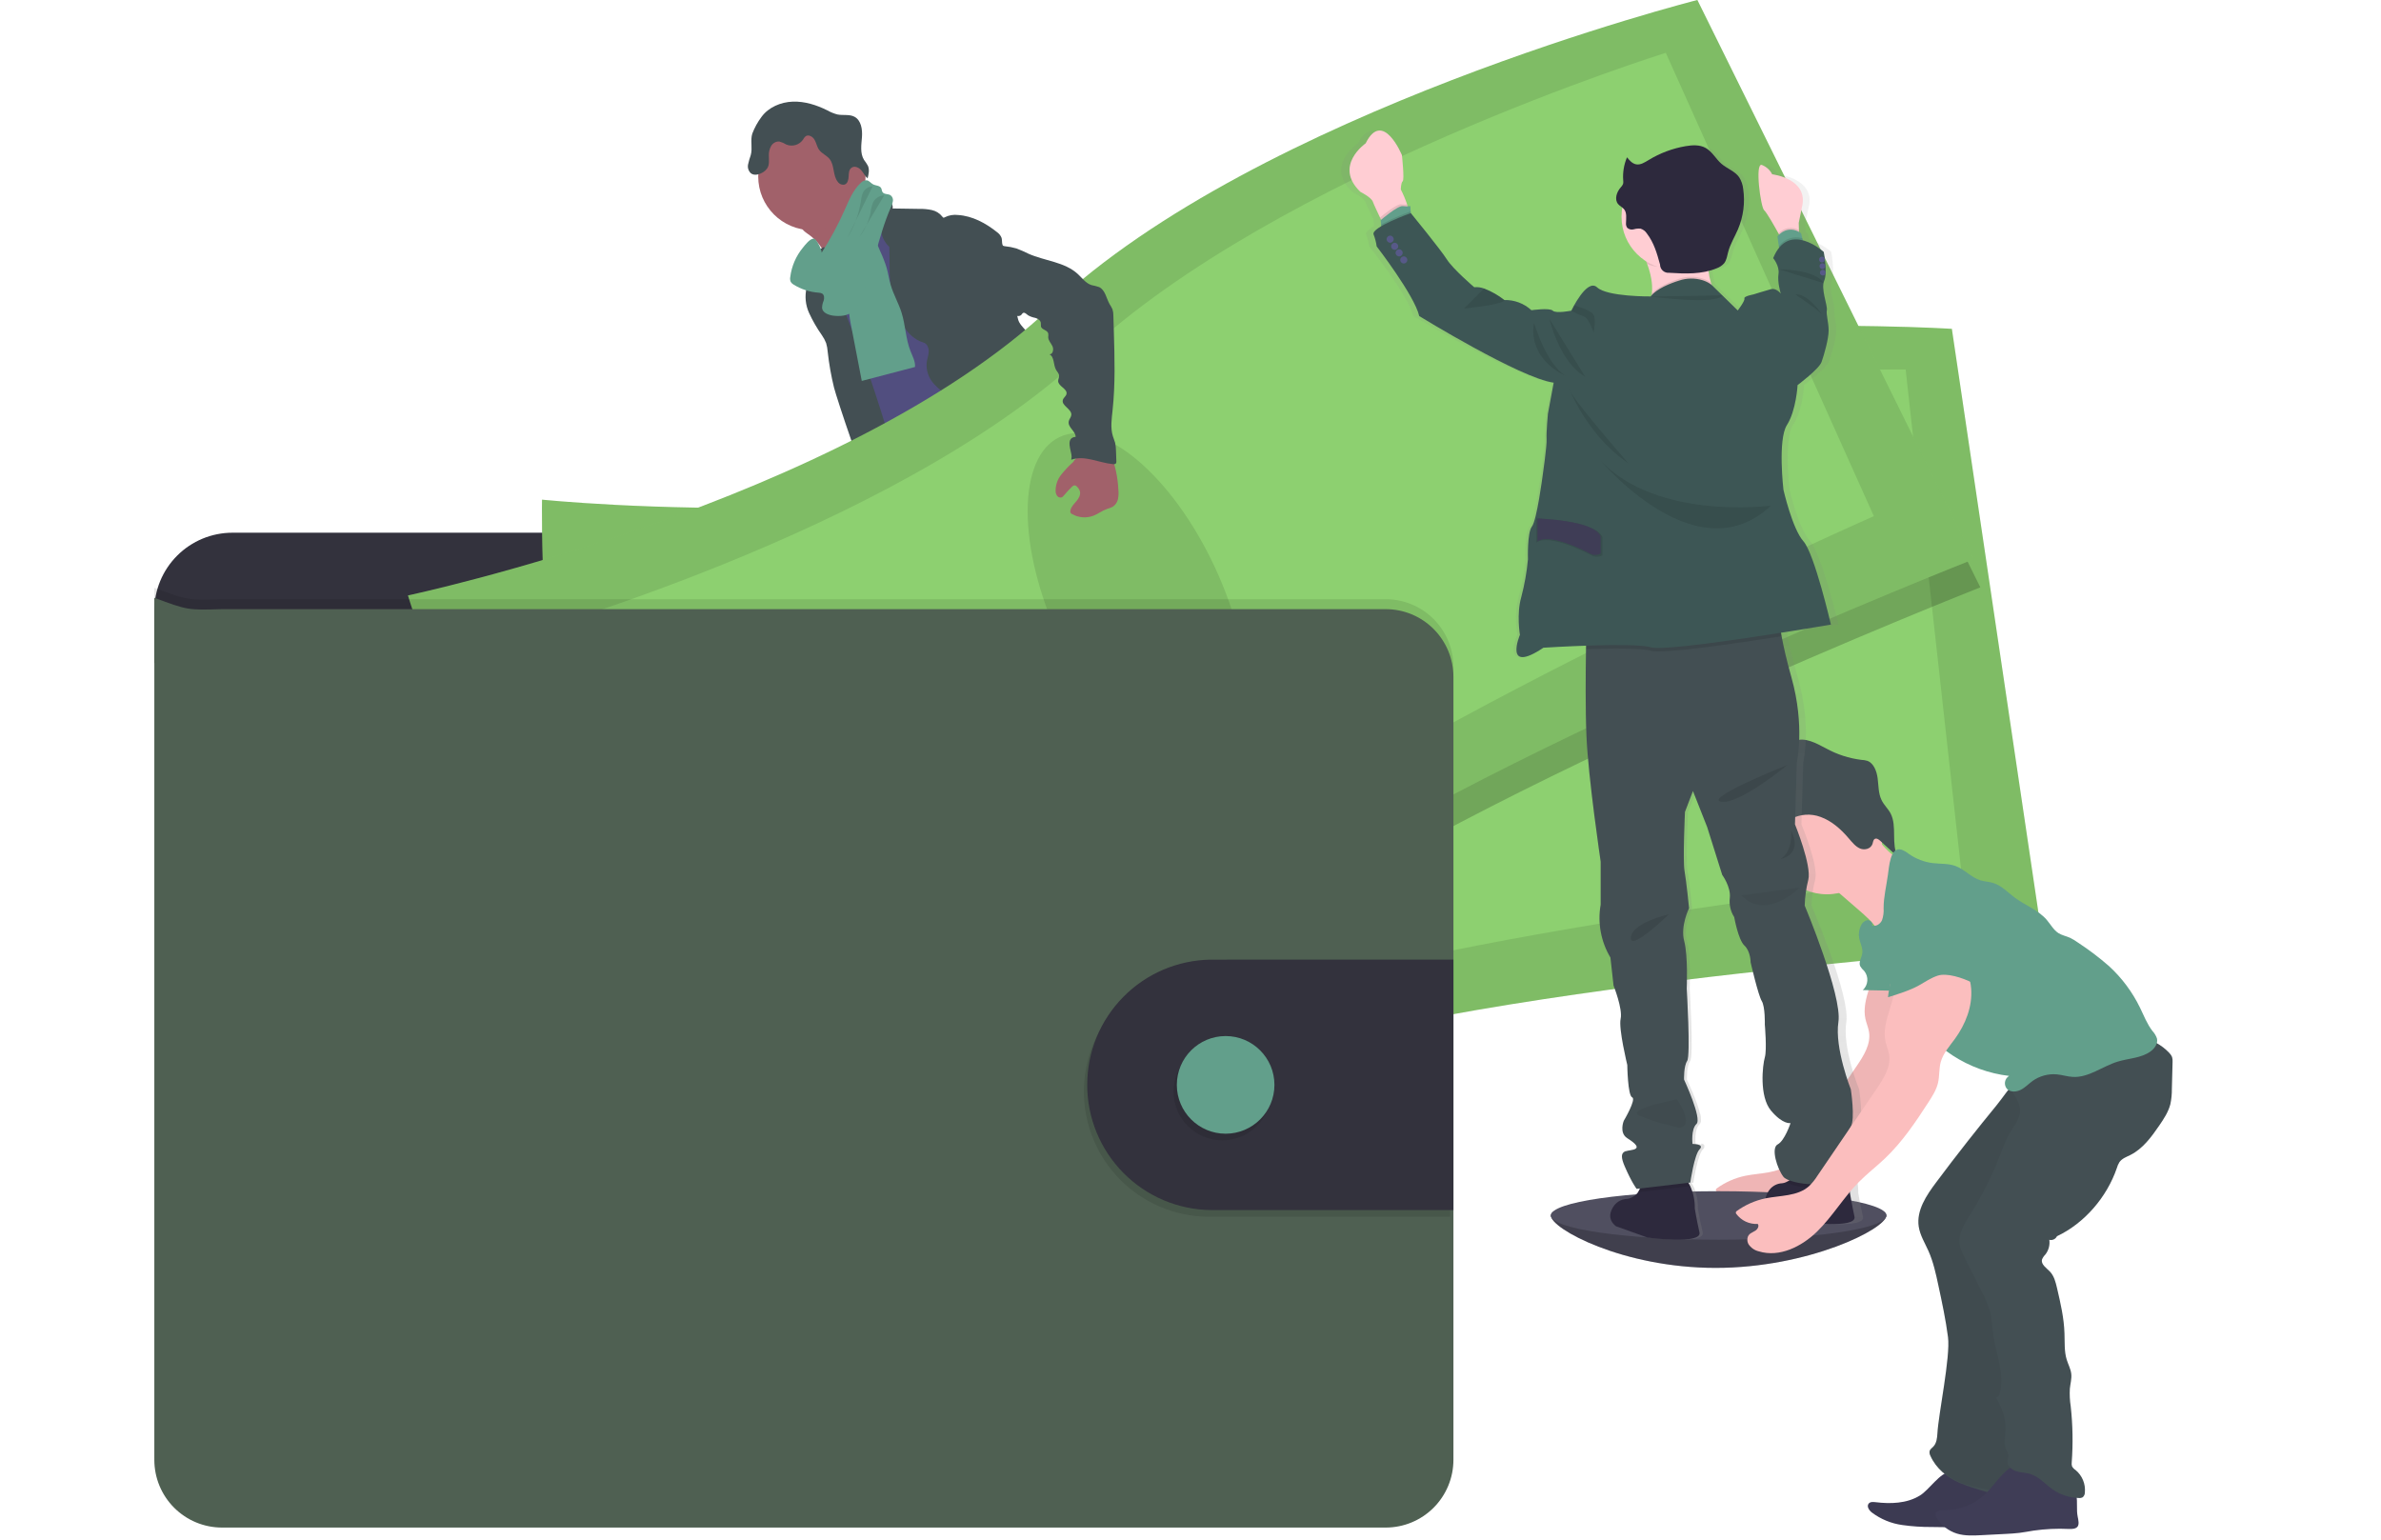 <svg width="405" height="262" viewBox="0 0 405 262" fill="none" xmlns="http://www.w3.org/2000/svg">
<path d="M320.865 206.75C320.865 209.028 307.595 215.669 291.832 215.669C276.07 215.669 263.787 209.028 263.787 206.75C263.787 204.472 276.564 205.205 292.342 205.205C308.12 205.205 320.865 204.468 320.865 206.75Z" fill="#504F60"/>
<path opacity="0.2" d="M320.865 206.75C320.865 209.028 307.595 215.669 291.832 215.669C276.07 215.669 263.787 209.028 263.787 206.75" fill="black"/>
<path d="M162.123 164.951C164.681 165.279 167.336 165.488 169.786 164.693C170.172 164.573 170.596 164.306 170.558 163.92C170.53 163.78 170.471 163.648 170.384 163.534C169.461 162.148 168.685 160.669 168.069 159.121C168.045 159.04 167.994 158.97 167.926 158.92C167.846 158.892 167.759 158.892 167.679 158.92C166.549 159.218 165.572 159.947 164.45 160.26C163.877 160.417 163.279 160.462 162.69 160.391C162.181 160.334 161.486 159.913 161.023 159.967C161.285 161.654 161.926 163.229 162.123 164.951Z" fill="#629F8B"/>
<path d="M210.507 160.677C212.193 159.519 213.941 158.303 214.937 156.515C215.008 156.408 215.049 156.284 215.056 156.156C215.039 156.03 214.99 155.91 214.913 155.809C213.965 154.3 212.744 152.982 211.313 151.921C210.567 152.448 209.892 153.071 209.307 153.774C208.882 154.222 207.709 154.932 207.698 155.615C207.698 156.002 208.145 156.449 208.354 156.774C208.635 157.191 208.902 157.615 209.156 158.048C209.303 158.26 210.642 160.592 210.507 160.677Z" fill="#629F8B"/>
<path d="M172.151 170.121C172.182 170.519 172.072 170.915 171.843 171.241C171.663 171.422 171.44 171.555 171.194 171.627C167.617 172.909 163.477 171.31 159.908 172.573C159.175 172.831 158.48 173.206 157.743 173.453C156.864 173.717 155.958 173.878 155.042 173.932C153.78 174.051 152.511 174.129 151.245 174.163C150.283 174.232 149.317 174.147 148.382 173.912C147.914 173.793 147.477 173.576 147.099 173.276C146.721 172.976 146.41 172.599 146.186 172.171C145.992 171.787 145.954 171.343 146.078 170.932C146.134 170.791 146.214 170.66 146.314 170.546C146.556 170.274 146.84 170.043 147.155 169.862L148.471 169.013C149.088 168.576 149.758 168.221 150.466 167.955C150.987 167.785 151.538 167.712 152.067 167.569C153.915 167.028 155.328 165.561 156.639 164.152L158.43 162.241C158.597 162.031 158.81 161.86 159.051 161.743C159.299 161.66 159.563 161.635 159.823 161.669C161.562 161.794 163.241 162.357 164.704 163.306C165.078 163.587 165.482 163.825 165.908 164.017C166.958 164.426 168.304 164.117 169.273 163.6C169.732 163.353 169.632 163.214 169.825 162.774C170.018 162.334 170.488 162.052 170.897 162.453C171.021 162.592 171.108 162.759 171.152 162.94C171.538 164.214 171.391 165.584 171.391 166.92C171.38 167.129 171.406 167.338 171.468 167.538C171.567 167.739 171.684 167.931 171.82 168.109C171.847 168.157 171.872 168.206 171.893 168.256C172.129 168.848 172.218 169.488 172.151 170.121Z" fill="#514E7F"/>
<path d="M172.151 170.121C172.182 170.519 172.072 170.915 171.843 171.241C171.663 171.422 171.44 171.555 171.194 171.627C167.617 172.909 163.477 171.31 159.908 172.573C159.175 172.831 158.48 173.206 157.743 173.453C156.864 173.717 155.958 173.878 155.042 173.932C153.78 174.051 152.511 174.129 151.245 174.163C150.283 174.232 149.317 174.147 148.382 173.912C147.914 173.793 147.477 173.576 147.099 173.276C146.721 172.976 146.41 172.599 146.186 172.171C145.992 171.787 145.954 171.343 146.078 170.932C146.134 170.791 146.214 170.66 146.314 170.546C146.522 170.982 146.673 171.561 146.804 171.77C146.981 172.079 147.222 172.346 147.511 172.555C147.8 172.763 148.129 172.907 148.478 172.978C149.001 173.01 149.524 172.943 150.022 172.781C153.263 171.978 156.709 171.967 159.823 170.75C160.892 170.33 161.91 169.77 163.033 169.515C164.156 169.26 165.349 169.33 166.506 169.233C168.335 169.086 170.106 168.534 171.908 168.245C172.141 168.841 172.224 169.485 172.151 170.121Z" fill="#434F53"/>
<path d="M218.699 160.442C218.529 161.801 217.668 162.971 216.723 163.963C215.778 164.955 214.709 165.847 213.956 166.99C213.03 168.407 212.614 170.163 211.41 171.36C210.948 171.796 210.428 172.166 209.866 172.461C209.237 172.832 208.571 173.139 207.879 173.376C206.081 173.951 204.144 173.82 202.265 173.681C201.655 173.675 201.051 173.559 200.482 173.337C200.223 173.206 199.975 173.053 199.741 172.882C199.27 172.591 198.873 172.195 198.583 171.723C198.441 171.467 198.401 171.166 198.472 170.882C198.579 170.568 198.763 170.287 199.008 170.063C199.431 169.623 199.885 169.214 200.366 168.839C201.027 168.413 201.622 167.892 202.133 167.295C202.447 166.823 202.678 166.3 202.816 165.75C203.09 164.787 203.257 163.797 203.314 162.797C203.312 162.132 203.381 161.47 203.519 160.82C203.804 159.801 204.561 158.89 204.476 157.835C204.441 157.685 204.455 157.527 204.514 157.384C204.604 157.272 204.729 157.194 204.869 157.164C205.459 156.928 206.081 156.784 206.714 156.735C207.031 156.713 207.35 156.762 207.646 156.878C207.942 156.994 208.209 157.175 208.427 157.407C208.689 157.724 208.863 158.179 209.249 158.303C209.44 158.355 209.641 158.363 209.835 158.326C210.785 158.229 211.788 158.11 212.536 157.496C212.882 157.185 213.16 156.806 213.353 156.383C213.546 155.96 213.649 155.501 213.655 155.036C213.655 154.685 213.497 154.318 214.041 154.264C214.45 154.21 214.774 154.65 214.983 154.92C215.735 155.928 216.507 156.982 216.789 158.21C216.898 158.167 217.015 158.145 217.132 158.144C217.373 158.142 217.61 158.198 217.825 158.308C218.039 158.418 218.224 158.577 218.363 158.774C218.67 159.272 218.789 159.863 218.699 160.442Z" fill="#514E7F"/>
<path d="M218.699 160.442C218.529 161.801 217.668 162.971 216.723 163.963C215.778 164.955 214.709 165.847 213.956 166.99C213.03 168.407 212.614 170.164 211.41 171.36C210.948 171.796 210.428 172.166 209.866 172.461C209.237 172.832 208.571 173.139 207.879 173.376C206.081 173.951 204.144 173.82 202.265 173.681C201.655 173.675 201.051 173.559 200.482 173.337C200.223 173.206 199.975 173.053 199.741 172.882C199.27 172.591 198.874 172.195 198.583 171.723C198.945 171.549 199.34 171.455 199.741 171.445C200.575 171.492 201.184 172.279 201.983 172.523C203.121 172.866 204.256 172.063 205.409 171.789C206.162 171.611 206.953 171.658 207.698 171.403C208.318 171.163 208.892 170.815 209.392 170.376C210.077 169.886 210.686 169.298 211.201 168.631C211.629 167.964 211.985 167.253 212.262 166.511C212.872 165.089 213.589 163.716 214.408 162.403C214.529 162.195 214.675 162.003 214.844 161.832C215.025 161.666 215.23 161.55 215.434 161.403C216.206 160.82 216.526 159.859 216.796 158.917C216.87 158.63 216.972 158.352 217.101 158.086C217.342 158.084 217.58 158.14 217.794 158.25C218.008 158.36 218.193 158.519 218.332 158.716C218.664 159.226 218.795 159.841 218.699 160.442Z" fill="#434F53"/>
<path d="M137.786 40.065C138.746 40.785 139.537 41.708 140.101 42.768C140.641 43.826 143.755 52.034 143.574 53.227C144.589 52.204 148.59 52.038 149.617 51.015C150.045 50.586 152.356 48.447 152.704 47.949C153.051 47.451 155.629 46.405 155.91 45.88C156.964 43.992 148.44 36.837 149.532 34.972C149.592 34.887 149.623 34.784 149.621 34.679C149.596 34.591 149.546 34.512 149.478 34.451C148.779 33.737 147.853 33.293 147.012 32.764C146.171 32.235 145.361 31.498 145.133 30.525C144.331 30.894 143.594 31.392 142.953 32C141.389 33.341 139.852 34.709 138.342 36.104C137.751 36.652 136.609 37.382 136.335 38.166C136.011 39.007 137.223 39.606 137.786 40.065Z" fill="#A1616A"/>
<path d="M151.585 37.026C150.277 37.906 149.055 38.906 147.934 40.015C146.877 41.061 145.874 42.273 145.619 43.737C145.511 44.312 145.526 44.895 145.438 45.478C145.052 48.007 142.868 49.86 141.903 52.227C141.624 52.958 141.418 53.714 141.29 54.486C141.019 55.948 140.87 57.431 140.846 58.918C140.823 60.358 142.235 61.35 142.752 62.694C143.269 64.038 143.408 65.42 143.67 66.798C144.164 69.4 145.071 71.91 145.986 74.404C147.888 79.663 154.054 94.199 155.957 99.462C161.787 97.999 177.307 94.636 182.47 91.551C184.191 90.524 170.527 78.937 172.368 78.138C172.473 78.121 172.573 78.081 172.66 78.019C172.746 77.957 172.818 77.876 172.868 77.782C172.918 77.688 172.946 77.584 172.948 77.478C172.951 77.371 172.93 77.265 172.885 77.169C171.044 69.115 165.287 62.497 162.674 54.656C161.768 51.934 160.139 49.609 158.905 47.023C157.786 44.679 157.187 42.088 155.848 39.86C155.596 39.401 155.266 38.99 154.872 38.644C154.538 38.388 154.177 38.169 153.796 37.992C153.032 37.621 152.322 37.401 151.585 37.026Z" fill="#514E7F"/>
<path d="M138.095 39.15C143.135 39.15 147.22 35.062 147.22 30.019C147.22 24.976 143.135 20.888 138.095 20.888C133.055 20.888 128.969 24.976 128.969 30.019C128.969 35.062 133.055 39.15 138.095 39.15Z" fill="#A1616A"/>
<path d="M147.379 34.308C147.833 33.889 148.405 33.617 149.017 33.529C149.63 33.44 150.254 33.54 150.809 33.814C151.426 34.135 151.967 34.783 151.828 35.463L156.354 35.532C157.074 35.513 157.795 35.579 158.499 35.729C159.209 35.884 159.842 36.281 160.29 36.853C160.344 36.926 160.406 37.015 160.498 37.026C160.574 37.028 160.647 37.003 160.707 36.957C161.403 36.608 162.187 36.473 162.96 36.571C165.406 36.729 167.668 37.953 169.585 39.482C169.931 39.72 170.2 40.054 170.357 40.443C170.515 40.957 170.326 41.602 170.743 41.968C170.743 46.215 172.202 50.185 173.174 54.324C173.348 55.061 174.054 55.714 174.544 56.293C175.149 56.935 175.644 57.673 176.006 58.478C176.832 60.625 175.694 63.15 176.496 65.304C176.836 66.215 177.492 66.964 178.04 67.756C178.762 68.67 179.219 69.765 179.359 70.922C179.394 71.439 179.329 71.96 179.359 72.466C179.411 73.162 179.541 73.849 179.745 74.516C180.075 75.762 180.419 77.007 180.779 78.25C181.366 80.257 182.13 82.424 183.928 83.493C179.587 84.23 175.011 84.952 170.874 83.443C170.297 83.246 169.749 82.972 169.246 82.628C167.753 81.562 167.031 79.74 166.387 78.018C165.669 76.088 164.94 74.123 164.793 72.068C164.794 71.415 164.702 70.765 164.519 70.138C164.098 69.018 162.975 68.343 161.957 67.721C160.806 67.09 159.764 66.28 158.87 65.32C158.426 64.836 158.086 64.266 157.871 63.646C157.656 63.026 157.57 62.368 157.62 61.713C157.697 61.076 157.948 60.462 157.971 59.822C157.994 59.181 157.708 58.447 157.095 58.277C153.935 57.32 152.426 53.575 151.724 50.347C151.421 48.678 151.285 46.984 151.318 45.289L151.276 41.995C150.84 41.599 150.489 41.117 150.245 40.58C150.001 40.043 149.868 39.462 149.856 38.872C149.898 38.528 149.891 38.18 149.837 37.837C149.684 37.419 149.436 37.042 149.111 36.737C148.413 36.02 147.829 35.201 147.379 34.308Z" fill="#434F53"/>
<path d="M137.659 44.748C137.554 45.768 137.786 46.814 137.558 47.814C137.47 48.2 137.315 48.586 137.203 48.945C136.861 50.385 137.009 51.897 137.624 53.242C138.238 54.575 138.973 55.848 139.819 57.045C140.106 57.454 140.342 57.896 140.522 58.362C140.668 58.851 140.758 59.355 140.792 59.864C141.015 61.909 141.374 63.936 141.865 65.933C142.297 67.663 147.205 82.451 148.347 83.821C148.554 84.125 148.869 84.338 149.227 84.42C149.485 84.429 149.742 84.376 149.976 84.265L152.291 83.377C152.488 83.317 152.67 83.217 152.827 83.084C153.044 82.83 153.162 82.506 153.159 82.172C153.325 80.288 148.405 65.397 147.78 63.617C145.889 58.242 143.373 53.061 142.142 47.497C141.799 45.953 141.618 43.575 140.487 42.343C140.02 41.833 140.178 42.05 139.619 42.316C139.336 42.439 139.063 42.582 138.801 42.745C138.473 42.972 138.201 43.27 138.003 43.617C137.806 43.964 137.688 44.35 137.659 44.748Z" fill="#434F53"/>
<path d="M144.685 54.945C145.307 58.231 145.947 61.509 146.584 64.794L155.644 62.42C155.717 61.47 155.212 60.59 154.872 59.717C154.047 57.644 154.027 55.335 153.36 53.204C152.854 51.582 151.974 50.092 151.5 48.459C151.226 47.509 151.087 46.528 150.817 45.567C150.527 44.623 150.171 43.7 149.752 42.806C149.243 41.51 148.58 40.279 147.776 39.142C146.619 39.575 145.384 40.077 144.724 41.123C144.385 41.712 144.192 42.374 144.161 43.053C144.002 45.088 144.739 47.134 144.496 49.158C144.246 51.084 144.31 53.039 144.685 54.945Z" fill="#629F8B"/>
<path d="M155.794 98.651C156.304 100.582 155.567 102.612 154.965 104.524C154.059 107.402 153.441 110.364 153.12 113.365C153.081 114.129 152.928 114.882 152.665 115.601C152.38 116.245 151.893 116.79 151.561 117.404C150.651 119.018 150.674 120.987 150.871 122.832C151.002 124.048 151.199 125.261 151.442 126.458C151.739 127.921 152.106 129.45 151.677 130.878C152.395 130.72 152.881 131.651 152.835 132.38C152.789 133.11 152.553 133.925 152.904 134.554C153.792 134.878 153.8 136.098 153.773 137.044C153.787 138.684 153.994 140.317 154.39 141.909C155.733 148.37 157.158 154.812 158.665 161.237C161.926 162.249 165.734 163.303 168.845 161.901C169.423 161.642 170.002 161.229 170.133 160.604C170.167 160.267 170.125 159.926 170.01 159.608L168.536 154.241C168.177 152.944 167.818 151.604 168.007 150.272C168.15 149.28 168.582 148.21 168.096 147.334C167.93 147.033 167.668 146.797 167.475 146.511C166.703 145.38 167.108 143.867 167.17 142.496C167.194 142.188 167.173 141.879 167.108 141.577C167.002 141.225 166.855 140.886 166.668 140.569C165.45 138.203 164.865 135.561 164.97 132.902C165.017 132.562 164.97 132.217 164.835 131.902C164.742 131.772 164.658 131.635 164.585 131.492C164.527 131.244 164.556 130.984 164.666 130.755C164.223 130.419 163.824 130.03 163.477 129.597C163.691 129.463 163.872 129.283 164.006 129.07C164.141 128.857 164.225 128.616 164.252 128.365C164.28 128.114 164.25 127.861 164.165 127.623C164.08 127.386 163.943 127.171 163.763 126.994C163.92 126.963 164.066 126.888 164.183 126.778C164.3 126.669 164.385 126.529 164.428 126.374C164.471 126.219 164.47 126.056 164.425 125.901C164.381 125.747 164.294 125.608 164.176 125.5C163.986 125.369 163.736 125.311 163.601 125.114C163.392 124.828 163.562 124.431 163.732 124.126L164.631 122.5C165.302 121.292 165.453 119.797 166.174 118.639C167.208 116.952 167.884 115.072 168.551 113.211L171.148 106.041L172.896 107.558C173.478 108.003 173.966 108.56 174.332 109.195C174.58 109.823 174.737 110.484 174.799 111.157C175.439 115.048 177.885 118.423 178.792 122.257C178.993 123.11 179.128 124.006 179.618 124.736C179.793 124.96 179.951 125.197 180.089 125.446C180.216 125.826 180.283 126.223 180.286 126.624C180.366 127.408 180.615 128.165 181.015 128.845C181.414 129.524 181.955 130.11 182.601 130.562C183.461 131.153 184.53 131.558 184.997 132.492C185.09 132.782 185.22 133.058 185.383 133.315C185.8 133.817 186.699 133.874 186.876 134.504C186.977 134.855 186.791 135.276 186.988 135.585C187.1 135.728 187.248 135.838 187.416 135.905L189.928 137.16C192.738 138.566 194.173 141.793 196.245 144.145C196.961 144.91 197.594 145.749 198.136 146.646C199.031 148.249 199.444 150.26 200.957 151.28C201.363 151.491 201.733 151.766 202.052 152.094C202.527 152.72 202.353 153.596 202.396 154.384C202.438 155.171 203.04 156.11 203.789 155.87C203.527 156.824 203.527 157.831 203.789 158.785C207.075 158.616 210.209 157.346 212.687 155.179C213.42 154.538 214.126 153.72 214.134 152.747C214.145 152.579 214.108 152.411 214.026 152.264C213.878 152.074 213.682 151.926 213.459 151.836C211.109 150.561 210.403 147.608 209.214 145.21C208.176 143.094 206.64 141.272 205.355 139.307C202.562 135.079 200.656 129.963 196.43 127.172C195.5 126.558 194.42 126.014 193.953 124.998C193.694 124.431 193.664 123.782 193.459 123.195C193.255 122.608 192.765 122.037 192.139 122.037C192.487 121.187 192.417 120.153 192.44 119.234C192.464 118.826 192.417 118.417 192.302 118.025C192.141 117.604 191.933 117.202 191.68 116.828C190.578 114.961 190.027 112.819 190.09 110.651C190.121 109.535 190.318 108.385 189.982 107.319C189.813 106.782 189.516 106.292 189.311 105.774C189.003 104.837 188.84 103.858 188.829 102.871L188.597 99.161C188.562 97.925 188.402 96.696 188.119 95.493C187.347 92.612 186.575 80.547 183.932 79.188C181.289 77.829 176.747 87.115 173.772 87.296C172.456 87.351 171.155 87.602 169.913 88.041C167.934 88.782 166.275 90.165 164.658 91.516L159.186 96.114C158.029 97.068 157.072 97.979 155.794 98.651Z" fill="#434F53"/>
<path d="M129.532 19.88C130.736 18.235 132.804 17.363 134.842 17.289C136.879 17.216 138.886 17.857 140.711 18.764C141.25 19.071 141.825 19.307 142.424 19.467C143.389 19.664 144.462 19.401 145.334 19.853C146.491 20.467 146.715 22.031 146.615 23.328C146.514 24.625 146.271 26.065 146.962 27.189C147.207 27.509 147.43 27.846 147.629 28.197C147.927 28.864 147.753 29.637 147.575 30.343C147.124 29.957 146.869 29.374 146.468 28.926C146.067 28.478 145.368 28.177 144.871 28.513C144.373 28.849 144.38 29.459 144.353 30.007C144.326 30.555 144.188 31.212 143.67 31.39C143.455 31.439 143.229 31.422 143.022 31.341C142.816 31.261 142.639 31.12 142.513 30.938C141.629 29.857 141.984 28.131 141.108 27.042C140.611 26.424 139.781 26.123 139.322 25.474C138.959 24.965 138.866 24.316 138.55 23.768C138.234 23.22 137.497 22.818 137.007 23.197C136.839 23.356 136.7 23.543 136.594 23.749C136.288 24.187 135.844 24.509 135.333 24.663C134.822 24.817 134.273 24.794 133.777 24.598C133.397 24.365 132.987 24.187 132.557 24.069C132.276 24.055 131.997 24.12 131.751 24.256C131.505 24.393 131.302 24.595 131.164 24.841C130.888 25.333 130.754 25.892 130.779 26.455C130.779 27.227 130.918 28.05 130.478 28.668C130.31 28.9 130.101 29.099 129.86 29.254C129.216 29.668 128.317 29.945 127.723 29.474C127.521 29.287 127.371 29.05 127.287 28.788C127.204 28.526 127.189 28.246 127.244 27.976C127.36 27.439 127.512 26.91 127.699 26.393C128.039 25.197 127.595 23.849 127.966 22.722C128.354 21.706 128.881 20.75 129.532 19.88Z" fill="#434F53"/>
<path d="M134.421 47.119C134.363 47.4 134.393 47.693 134.506 47.957C134.621 48.137 134.777 48.286 134.961 48.393C136.259 49.202 137.735 49.681 139.26 49.787C139.467 49.791 139.671 49.843 139.854 49.941C140.217 50.181 140.24 50.714 140.105 51.138C139.925 51.539 139.832 51.973 139.831 52.412C139.943 53.219 140.9 53.571 141.706 53.69C142.837 53.833 144.076 53.76 144.971 53.053C145.577 52.5 146.04 51.807 146.318 51.034C148.532 45.941 149.308 40.312 151.55 35.235C151.72 34.904 151.833 34.546 151.886 34.177C151.909 33.992 151.883 33.805 151.81 33.634C151.737 33.463 151.619 33.314 151.469 33.204C151.052 32.946 150.404 33.092 150.122 32.687C149.983 32.482 149.999 32.204 149.875 31.988C149.617 31.529 148.938 31.602 148.475 31.335C148.112 31.142 147.861 30.745 147.456 30.668C147.257 30.656 147.058 30.692 146.875 30.771C146.692 30.85 146.531 30.97 146.402 31.123C145.087 32.351 144.396 34.092 143.663 35.737C142.543 38.258 141.233 40.69 139.742 43.011C139.916 42.741 138.909 40.694 138.515 40.606C137.825 40.467 136.941 41.679 136.567 42.131C135.392 43.556 134.648 45.286 134.421 47.119Z" fill="#629F8B"/>
<path opacity="0.1" d="M148.44 31.695C148.163 31.699 147.89 31.766 147.642 31.89C147.394 32.015 147.178 32.193 147.008 32.413C146.595 32.949 146.514 33.66 146.41 34.343C146.059 36.508 145.287 38.583 144.137 40.451" fill="black"/>
<path opacity="0.1" d="M150.408 33.235C150.025 33.244 149.651 33.352 149.323 33.549C148.995 33.746 148.724 34.025 148.536 34.359C148.281 34.966 148.122 35.609 148.065 36.266C147.735 37.721 147.097 39.089 146.194 40.277" fill="black"/>
<path d="M242.113 108.717V103.921C242.112 100.391 240.71 97.006 238.215 94.51C235.72 92.015 232.336 90.613 228.808 90.613H39.544C36.016 90.613 32.632 92.015 30.137 94.51C27.642 97.006 26.24 100.391 26.239 103.921V112.763L242.113 108.717Z" fill="#33323D"/>
<path d="M92.196 84.991C92.196 84.991 91.655 118.527 97.598 129.562C103.54 140.596 106.087 188.6 106.087 188.6C106.087 188.6 168.382 195.047 211.792 180.878C255.202 166.708 347.571 160.913 347.571 160.913L332.005 55.937C332.005 55.937 255.105 51.003 211.36 71.879C167.614 92.755 92.196 84.991 92.196 84.991Z" fill="#8DD070"/>
<path opacity="0.1" d="M92.196 84.991C92.196 84.991 91.655 118.527 97.598 129.562C103.54 140.596 106.087 188.6 106.087 188.6C106.087 188.6 168.382 195.047 211.792 180.878C255.202 166.708 347.571 160.913 347.571 160.913L332.005 55.937C332.005 55.937 255.105 51.003 211.36 71.879C167.614 92.755 92.196 84.991 92.196 84.991Z" fill="black"/>
<path d="M105.983 97.242C105.983 97.242 104.034 124.913 108.923 133.755C113.812 142.596 114.04 182.067 114.04 182.067C114.04 182.067 170.102 184.669 209.982 171.086C249.862 157.503 333.664 148.693 333.664 148.693L324.141 62.845C324.141 62.845 254.801 62.13 214.331 81.25C173.861 100.369 105.983 97.242 105.983 97.242Z" fill="#8DD070"/>
<path opacity="0.1" d="M213.715 155.368C221.692 154.374 226.431 139.691 224.3 122.573C222.169 105.454 213.975 92.383 205.998 93.377C198.021 94.371 193.282 109.054 195.413 126.173C197.544 143.291 205.738 156.362 213.715 155.368Z" fill="black"/>
<path opacity="0.2" d="M289.845 4.799C289.845 4.799 215.137 23.718 179.907 57.019C144.678 90.319 70.514 106.087 70.514 106.087C70.514 106.087 80.284 138.168 89.321 146.847C98.358 155.527 115.498 200.437 115.498 200.437C115.498 200.437 176.763 187.441 213.729 160.615C250.695 133.79 336.848 99.91 336.848 99.91L289.845 4.799Z" fill="black"/>
<path d="M69.391 101.284C69.391 101.284 79.157 133.369 88.186 142.048C97.216 150.728 114.364 195.634 114.364 195.634C114.364 195.634 175.636 182.642 212.606 155.816C249.576 128.99 335.721 95.122 335.721 95.122L288.719 0C288.719 0 214.014 18.919 178.785 52.219C143.555 85.52 69.391 101.284 69.391 101.284Z" fill="#8DD070"/>
<path opacity="0.1" d="M69.391 101.284C69.391 101.284 79.157 133.369 88.186 142.048C97.216 150.728 114.364 195.634 114.364 195.634C114.364 195.634 175.636 182.642 212.606 155.816C249.576 128.99 335.721 95.122 335.721 95.122L288.719 0C288.719 0 214.014 18.919 178.785 52.219C143.555 85.52 69.391 101.284 69.391 101.284Z" fill="black"/>
<path d="M86.257 108.713C86.257 108.713 92.89 135.651 100.256 142.562C107.623 149.473 119.936 186.962 119.936 186.962C119.936 186.962 174.089 172.221 207.879 147.048C241.67 121.875 318.735 87.794 318.735 87.794L283.347 8.984C283.347 8.984 217.136 29.59 184.48 60.215C151.824 90.84 86.257 108.713 86.257 108.713Z" fill="#8DD070"/>
<path opacity="0.1" d="M206.63 130.955C213.917 127.56 213.924 112.13 206.646 96.492C199.368 80.853 187.561 70.929 180.274 74.324C172.987 77.719 172.979 93.149 180.257 108.787C187.535 124.426 199.343 134.35 206.63 130.955Z" fill="black"/>
<path opacity="0.1" d="M247.222 113.423V246.626C247.222 248.139 246.924 249.637 246.346 251.034C245.767 252.432 244.919 253.701 243.85 254.771C242.78 255.841 241.511 256.689 240.114 257.267C238.717 257.846 237.22 258.143 235.708 258.143H37.757C34.705 258.142 31.778 256.928 29.621 254.768C27.463 252.608 26.251 249.68 26.251 246.626V99.995C31.923 102.103 31.923 102.103 37.757 101.925H235.708C238.758 101.925 241.683 103.136 243.842 105.291C246 107.447 247.216 110.371 247.222 113.423Z" fill="black"/>
<path d="M247.222 115.118V248.321C247.221 251.376 246.008 254.305 243.848 256.465C241.689 258.625 238.761 259.838 235.708 259.838H37.757C34.705 259.837 31.778 258.623 29.621 256.463C27.463 254.303 26.251 251.375 26.251 248.321V101.686C31.923 103.79 31.923 103.79 37.757 103.616H235.708C238.758 103.616 241.684 104.827 243.843 106.984C246.002 109.14 247.217 112.066 247.222 115.118Z" fill="#4F6052"/>
<path opacity="0.1" d="M246.659 164.364V206.962H205.371C199.775 206.887 194.434 204.61 190.503 200.624C186.573 196.637 184.369 191.263 184.369 185.663C184.369 180.064 186.573 174.689 190.503 170.703C194.434 166.717 199.775 164.44 205.371 164.364H246.659Z" fill="black"/>
<path d="M247.222 163.229V205.835H205.934C200.338 205.759 194.997 203.482 191.067 199.496C187.136 195.51 184.932 190.136 184.932 184.536C184.932 178.936 187.136 173.562 191.067 169.576C194.997 165.59 200.338 163.312 205.934 163.237L247.222 163.229Z" fill="#33323D"/>
<path opacity="0.1" d="M207.914 193.97C212.498 193.97 216.214 190.252 216.214 185.665C216.214 181.079 212.498 177.36 207.914 177.36C203.33 177.36 199.614 181.079 199.614 185.665C199.614 190.252 203.33 193.97 207.914 193.97Z" fill="black"/>
<path d="M208.477 192.843C213.061 192.843 216.777 189.124 216.777 184.538C216.777 179.951 213.061 176.233 208.477 176.233C203.893 176.233 200.177 179.951 200.177 184.538C200.177 189.124 203.893 192.843 208.477 192.843Z" fill="#629F8B"/>
<path d="M318.89 162.862C319.217 166.418 316.528 169.87 317.311 173.353C317.481 174.098 317.801 174.8 317.917 175.553C318.241 177.623 317.01 179.58 315.833 181.31L305.724 196.152C305.319 196.804 304.834 197.403 304.281 197.935C302.351 199.657 299.449 199.48 296.91 199.993C295.126 200.356 293.44 201.101 291.971 202.178C291.91 202.231 291.871 202.305 291.862 202.385C291.854 202.466 291.876 202.547 291.925 202.611C292.345 203.183 292.901 203.64 293.542 203.942C294.184 204.243 294.891 204.379 295.599 204.337C295.865 204.688 295.599 205.202 295.213 205.453C294.669 205.839 293.924 205.931 293.816 206.85C293.777 207.171 293.842 207.496 294.001 207.777C294.408 208.401 295.042 208.843 295.768 209.008C299.268 210.078 303.05 208.198 305.67 205.638C308.29 203.078 310.169 199.846 312.739 197.24C314.163 195.8 315.779 194.565 317.246 193.167C320.171 190.379 322.443 186.99 324.639 183.596C325.299 182.573 325.962 181.522 326.24 180.337C326.518 179.152 326.387 177.955 326.699 176.808C327.108 175.302 328.208 174.106 329.123 172.843C330.917 170.372 332.113 167.349 331.878 164.306C331.642 161.264 329.756 158.256 326.885 157.222C325.995 156.864 325.014 156.804 324.087 157.052C322.91 157.415 322.042 158.388 321.239 159.318L319.31 161.538C318.829 162.025 318.449 162.603 318.191 163.237C318.067 163.556 318.038 163.903 318.107 164.238C318.175 164.573 318.338 164.881 318.577 165.125" fill="#FBBEBE"/>
<path opacity="0.05" d="M318.89 162.862C319.217 166.418 316.528 169.87 317.311 173.353C317.481 174.098 317.801 174.8 317.917 175.553C318.241 177.623 317.01 179.58 315.833 181.31L305.724 196.152C305.319 196.804 304.834 197.403 304.281 197.935C302.351 199.657 299.449 199.48 296.91 199.993C295.126 200.356 293.44 201.101 291.971 202.178C291.91 202.231 291.871 202.305 291.862 202.385C291.854 202.466 291.876 202.547 291.925 202.611C292.345 203.183 292.901 203.64 293.542 203.942C294.184 204.243 294.891 204.379 295.599 204.337C295.865 204.688 295.599 205.202 295.213 205.453C294.669 205.839 293.924 205.931 293.816 206.85C293.777 207.171 293.842 207.496 294.001 207.777C294.408 208.401 295.042 208.843 295.768 209.008C299.268 210.078 303.05 208.198 305.67 205.638C308.29 203.078 310.169 199.846 312.739 197.24C314.163 195.8 315.779 194.565 317.246 193.167C320.171 190.379 322.443 186.99 324.639 183.596C325.299 182.573 325.962 181.522 326.24 180.337C326.518 179.152 326.387 177.955 326.699 176.808C327.108 175.302 328.208 174.106 329.123 172.843C330.917 170.372 332.113 167.349 331.878 164.306C331.642 161.264 329.756 158.256 326.885 157.222C325.995 156.864 325.014 156.804 324.087 157.052C322.91 157.415 322.042 158.388 321.239 159.318L319.31 161.538C318.829 162.025 318.449 162.603 318.191 163.237C318.067 163.556 318.038 163.903 318.107 164.238C318.175 164.573 318.338 164.881 318.577 165.125" fill="black"/>
<path d="M326.541 254.406C324.334 255.753 321.583 255.834 319.017 255.521C318.604 255.471 318.114 255.44 317.859 255.761C317.473 256.224 317.929 256.919 318.399 257.278C319.913 258.415 321.691 259.147 323.566 259.405C325.241 259.643 326.93 259.755 328.621 259.741C333.252 259.822 337.882 259.9 342.439 259.236C342.709 259.215 342.972 259.139 343.211 259.012C343.505 258.805 343.709 258.495 343.782 258.143C344.094 256.954 343.493 255.68 342.582 254.853C341.671 254.027 340.502 253.568 339.36 253.124L335.347 251.56C334.405 251.193 332.897 250.22 331.874 250.297C329.952 250.436 328.135 253.471 326.541 254.406Z" fill="#3F3D56"/>
<path opacity="0.05" d="M326.541 254.406C324.334 255.753 321.583 255.834 319.017 255.521C318.604 255.471 318.114 255.44 317.859 255.761C317.473 256.224 317.929 256.919 318.399 257.278C319.913 258.415 321.691 259.147 323.566 259.405C325.241 259.643 326.93 259.755 328.621 259.741C333.252 259.822 337.882 259.9 342.439 259.236C342.709 259.215 342.972 259.139 343.211 259.012C343.505 258.805 343.709 258.495 343.782 258.143C344.094 256.954 343.493 255.68 342.582 254.853C341.671 254.027 340.502 253.568 339.36 253.124L335.347 251.56C334.405 251.193 332.897 250.22 331.874 250.297C329.952 250.436 328.135 253.471 326.541 254.406Z" fill="black"/>
<path d="M329.354 201.101C327.684 203.325 325.955 205.893 326.368 208.646C326.592 210.128 327.421 211.437 328.031 212.808C328.857 214.669 329.289 216.669 329.713 218.661C330.338 221.572 330.967 224.491 331.349 227.448C331.785 230.788 329.736 240.452 329.547 243.815C329.501 244.626 329.405 245.502 328.841 246.085C328.621 246.317 328.328 246.502 328.228 246.803C328.169 247.094 328.217 247.395 328.363 247.653C329.304 249.776 331.23 251.359 333.379 252.263C335.528 253.166 340.71 254.726 343.053 254.807C343.361 254.841 343.674 254.8 343.963 254.687C344.275 254.497 344.52 254.215 344.666 253.88C346.344 250.668 344.731 239.247 344.754 235.622C344.778 232.599 345.491 229.595 345.36 226.576C345.252 224.151 344.588 221.781 344.369 219.364C343.983 215.402 344.708 211.422 345.437 207.507C345.993 204.503 346.553 201.499 347.266 198.534C347.702 196.723 348.208 194.897 349.196 193.325C349.967 192.078 351.052 191.036 351.951 189.85C354.446 186.577 355.555 182.453 355.038 178.368C354.984 177.982 349.25 179.824 348.744 180.044C346.682 180.918 344.784 182.139 343.134 183.654C341.806 184.92 340.761 186.611 339.599 188.028C337.955 190.033 336.332 192.053 334.73 194.086C332.9 196.41 331.109 198.749 329.354 201.101Z" fill="#434F53"/>
<path opacity="0.05" d="M329.354 200.966C327.684 203.19 325.955 205.761 326.368 208.51C326.592 209.997 327.421 211.306 328.031 212.676C328.857 214.534 329.289 216.537 329.713 218.526C330.338 221.441 330.967 224.36 331.349 227.313C331.785 230.657 329.736 240.317 329.547 243.68C329.501 244.491 329.405 245.371 328.841 245.954C328.621 246.182 328.328 246.367 328.228 246.668C328.168 246.958 328.216 247.26 328.363 247.518C329.304 249.645 331.23 251.224 333.379 252.151C335.528 253.077 340.71 253.884 343.053 253.962C343.361 253.996 343.674 253.954 343.963 253.842C344.275 253.654 344.521 253.373 344.666 253.039C346.344 249.826 344.731 239.139 344.754 235.51C344.778 232.483 345.491 229.483 345.36 226.46C345.252 224.035 344.588 221.665 344.368 219.252C343.983 215.286 344.708 211.306 345.437 207.391C345.993 204.391 346.553 201.387 347.266 198.418C347.702 196.607 348.208 194.781 349.196 193.21C349.967 191.962 351.052 190.92 351.951 189.735C354.447 186.461 355.556 182.337 355.038 178.252C354.984 177.866 349.25 179.708 348.744 179.928C346.682 180.804 344.785 182.027 343.134 183.542C341.806 184.804 340.761 186.495 339.599 187.912C337.955 189.917 336.332 191.938 334.73 193.974C332.9 196.28 331.109 198.611 329.354 200.966Z" fill="black"/>
<path d="M310.763 152.121C315.935 152.121 320.128 147.926 320.128 142.751C320.128 137.576 315.935 133.38 310.763 133.38C305.591 133.38 301.398 137.576 301.398 142.751C301.398 147.926 305.591 152.121 310.763 152.121Z" fill="#FBBEBE"/>
<path d="M319.198 142.357C320.063 143.738 321.198 144.93 322.534 145.863C323.87 146.796 325.38 147.449 326.973 147.785L326.267 150.353C325.048 154.762 323.678 159.426 320.275 162.484C320.661 160.99 320.167 159.395 319.326 158.098C318.484 156.801 317.304 155.781 316.146 154.774L310.755 150.102C310.6 149.975 310.469 149.821 310.37 149.646C310.237 149.317 310.237 148.949 310.37 148.619C311.056 146.48 313.017 145.145 314.614 143.701C315.416 142.954 316.131 142.12 316.748 141.214C317.825 139.677 318.492 141.222 319.198 142.357Z" fill="#FBBEBE"/>
<path d="M298.427 133.33L298.215 131.569C299.693 131.956 301.097 130.697 302.043 129.396C302.988 128.095 303.864 126.562 305.303 126.017C307.051 125.361 308.903 126.404 310.574 127.284C312.445 128.322 314.498 128.991 316.621 129.253C316.959 129.264 317.295 129.319 317.62 129.415C318.708 129.801 319.225 131.168 319.383 132.407C319.542 133.647 319.499 134.963 320.036 136.067C320.421 136.905 321.139 137.527 321.579 138.353C322.737 140.569 321.618 143.6 322.825 145.774L319.823 143.021C319.549 142.77 319.164 142.508 318.859 142.72C318.619 142.89 318.6 143.257 318.504 143.55C318.214 144.407 317.142 144.662 316.366 144.322C315.59 143.982 315.023 143.245 314.437 142.573C313.109 141.006 311.527 139.627 309.675 138.959C308.863 138.656 307.996 138.528 307.131 138.585C306.266 138.643 305.424 138.883 304.659 139.291C303.258 140.083 302.232 141.928 300.514 141.994C298.161 142.083 297.181 137.697 296.092 135.963C296.491 135.663 296.771 135.233 296.884 134.747C296.996 134.262 296.935 133.752 296.71 133.307C296.868 133.241 298.392 133.06 298.427 133.33Z" fill="#434F53"/>
<path d="M182.593 78.547C181.841 79.217 181.145 79.948 180.513 80.732C179.877 81.528 179.539 82.521 179.556 83.539C179.56 83.835 179.654 84.122 179.826 84.362C179.914 84.477 180.036 84.561 180.175 84.603C180.313 84.645 180.461 84.643 180.598 84.597C180.753 84.518 180.886 84.401 180.984 84.257C181.392 83.767 181.825 83.298 182.28 82.852C182.446 82.686 182.666 82.512 182.89 82.574C182.99 82.61 183.081 82.669 183.153 82.748C183.412 82.972 183.601 83.267 183.697 83.597C183.832 84.188 183.488 84.779 183.099 85.242C182.709 85.705 182.25 86.149 182.091 86.732C182.032 86.886 182.032 87.057 182.091 87.211C182.166 87.323 182.27 87.411 182.392 87.466C182.945 87.77 183.558 87.95 184.187 87.991C184.817 88.032 185.447 87.935 186.035 87.705C186.807 87.393 187.494 86.856 188.288 86.578C188.633 86.484 188.966 86.354 189.284 86.192C189.511 86.04 189.707 85.845 189.858 85.618C190.01 85.391 190.115 85.136 190.168 84.868C190.268 84.332 190.287 83.784 190.226 83.242C190.129 81.145 189.681 79.078 188.898 77.13C188.853 77.004 188.776 76.893 188.674 76.806C188.558 76.735 188.424 76.699 188.288 76.702C187.301 76.597 185.68 76.092 184.727 76.458C184.394 76.641 184.106 76.897 183.886 77.207C183.708 77.404 182.593 78.288 182.593 78.547Z" fill="#A1616A"/>
<path d="M182.28 77.674C182.28 76.732 181.123 74.458 182.963 74.308C182.963 73.3 181.54 72.675 181.806 71.605C181.891 71.25 182.192 70.96 182.226 70.597C182.342 69.567 180.482 69.007 180.791 68.018C180.907 67.632 181.316 67.408 181.405 67.026C181.613 66.134 180.019 65.737 179.988 64.821C179.988 64.513 180.162 64.223 180.147 63.914C180.147 63.528 179.811 63.235 179.626 62.899C179.143 62.038 179.379 60.706 178.499 60.262C179.082 60.312 179.271 59.447 179.031 58.918C178.792 58.389 178.302 57.93 178.298 57.343C178.327 57.13 178.327 56.914 178.298 56.702C178.136 56.138 177.214 56.092 177.06 55.544C177.04 55.333 177.033 55.122 177.04 54.91C176.979 54.474 176.531 54.196 176.11 54.073C175.674 53.998 175.253 53.848 174.868 53.629C174.598 53.424 174.285 53.084 173.996 53.242C173.888 53.308 173.834 53.432 173.753 53.524C173.406 53.93 172.742 53.752 172.306 53.455C171.017 52.578 170.376 51.007 170.102 49.474C169.829 47.941 169.836 46.358 169.493 44.841C169.388 44.368 169.249 43.904 169.076 43.451C168.929 43.065 168.459 42.459 168.428 42.069C168.358 41.181 170.195 41.787 170.894 41.876C171.572 41.942 172.242 42.071 172.896 42.262C173.594 42.526 174.278 42.826 174.945 43.161C177.731 44.393 181.096 44.544 183.334 46.613C184.071 47.293 184.692 48.185 185.649 48.493C186.088 48.578 186.521 48.69 186.946 48.829C188.007 49.328 188.173 50.737 188.752 51.756C188.933 52.025 189.092 52.309 189.226 52.605C189.338 52.955 189.39 53.32 189.38 53.687L189.462 56.362C189.593 60.845 189.724 65.339 189.245 69.794C189.091 71.265 188.86 72.779 189.296 74.192C189.411 74.578 189.573 74.941 189.681 75.331C189.777 75.788 189.826 76.254 189.828 76.721L189.89 78.454C189.911 78.589 189.881 78.727 189.805 78.841C189.74 78.893 189.665 78.93 189.584 78.95C189.503 78.969 189.419 78.97 189.338 78.953C186.926 78.736 184.488 77.377 182.211 78.2" fill="#434F53"/>
<path d="M292.338 210.877C308.099 210.877 320.877 209.029 320.877 206.75C320.877 204.47 308.099 202.622 292.338 202.622C276.576 202.622 263.799 204.47 263.799 206.75C263.799 209.029 276.576 210.877 292.338 210.877Z" fill="#504F60"/>
<path d="M316.891 206.951C316.389 204.8 316.077 202.912 316.077 202.912C316.077 202.912 316.192 200.572 315.143 198.816V198.229V193.904C315.442 193.119 315.807 192.361 316.235 191.638C317.006 190.279 316.235 185.298 316.235 185.298C316.235 185.298 313.352 178.275 314.051 173.82C314.749 169.364 308.132 154.036 308.132 154.036C308.172 152.558 308.381 151.089 308.753 149.658C308.823 149.357 308.852 149.048 308.838 148.739C308.838 148.701 308.838 148.666 308.838 148.627C308.838 148.589 308.838 148.65 308.838 148.662C308.737 145.724 306.414 140.218 306.414 140.218L306.727 129.724C306.727 129.724 308.209 123.546 305.793 115.226C304.948 112.327 304.408 110.006 304.064 108.215C304.026 108.014 303.987 107.829 303.956 107.632C308.93 106.859 312.731 106.242 312.731 106.242C312.731 106.242 309.845 94.161 307.896 92.045C305.948 89.929 304.389 83.284 304.389 83.284C304.389 83.284 303.374 74.756 305.014 72.261C306.654 69.767 306.885 65.466 306.885 65.466C306.885 65.466 310.624 62.764 311.095 61.54C311.566 60.316 312.341 57.613 312.341 56.181C312.341 54.748 311.874 53.478 312.029 52.706C312.183 51.934 310.937 49.08 311.562 47.721C311.724 47.304 311.807 46.86 311.809 46.412C311.81 46.4 311.81 46.387 311.809 46.374C311.815 45.184 311.705 43.998 311.481 42.83C310.399 41.916 309.137 41.241 307.777 40.849L307.695 40.525L307.483 39.675C307.365 39.597 307.243 39.525 307.117 39.459V39.15L307.082 37.922L307.668 35.166C308.826 30.37 302.425 29.656 302.425 29.656C302.036 28.92 301.391 28.354 300.611 28.065C299.326 27.613 300.399 35.278 300.997 35.787C301.448 36.173 302.845 38.559 303.52 39.741L303.628 39.934C303.523 40.029 303.425 40.132 303.335 40.243L303.578 41.907L303.617 42.161C303.193 42.689 302.848 43.275 302.594 43.903C302.594 43.903 303.752 45.185 303.532 46.605C303.312 48.026 303.891 49.829 303.918 49.926C303.848 49.845 303.026 48.957 302.205 49.173C301.383 49.389 299.087 50.08 299.087 50.08C299.087 50.08 297.374 50.382 297.543 50.76C297.713 51.138 296.386 52.798 296.386 52.798L291.778 48.428C291.732 48.297 291.682 48.165 291.643 48.042C291.455 47.412 291.326 46.765 291.257 46.111C291.76 45.992 292.252 45.836 292.732 45.644C293.216 45.478 293.652 45.197 294.005 44.826C294.472 44.273 294.561 43.525 294.75 42.837C295.112 41.494 295.907 40.301 296.459 39.023C297.393 36.863 297.695 34.482 297.327 32.158C297.256 31.442 297.014 30.753 296.621 30.15C295.869 29.115 294.503 28.695 293.511 27.868C292.519 27.042 291.879 25.779 290.721 25.166C289.675 24.606 288.406 24.672 287.225 24.864C284.919 25.245 282.704 26.052 280.692 27.243C280.021 27.629 279.28 28.104 278.508 27.961C277.845 27.841 277.351 27.312 276.934 26.803C276.939 26.782 276.945 26.761 276.953 26.741C276.935 26.722 276.918 26.701 276.903 26.679C276.415 27.764 276.17 28.942 276.185 30.131C276.185 30.316 276.185 30.517 276.209 30.683V30.876C276.209 30.93 276.209 30.984 276.209 31.034C276.208 31.117 276.197 31.198 276.174 31.277C276.077 31.514 275.929 31.726 275.742 31.899C275.6 32.06 275.471 32.232 275.356 32.413C275.356 32.351 275.394 32.289 275.418 32.224C275.123 32.653 274.957 33.158 274.939 33.679C274.918 34.058 275.042 34.431 275.286 34.721C275.517 34.946 275.769 35.148 276.039 35.324C275.947 35.834 275.901 36.35 275.9 36.868C275.909 38.404 276.313 39.911 277.074 41.244C277.835 42.577 278.927 43.691 280.245 44.478C280.299 44.605 280.349 44.737 280.399 44.864C280.99 46.409 281.433 48.223 281.236 49.883C281.236 50.003 281.202 50.127 281.182 50.246C281.163 50.366 281.067 50.374 281.017 50.439C281.017 50.439 273.403 50.517 271.613 48.895C269.822 47.273 267.091 52.86 267.091 52.86C267.091 52.86 264.362 53.389 263.815 52.86C263.267 52.331 260.075 52.787 260.075 52.787C258.768 51.623 257.067 51.002 255.318 51.049C254.258 50.244 253.089 49.594 251.845 49.119L251.76 49.088C251.211 48.888 250.624 48.814 250.043 48.872C250.043 48.872 246.3 45.783 245.208 44.115C244.116 42.447 238.918 36.289 238.895 36.262V35.965L238.837 35.069C238.683 35.093 238.527 35.106 238.37 35.108C238.343 35.019 238.305 34.914 238.266 34.795C237.967 33.921 237.598 33.073 237.163 32.258C237.163 32.258 237.163 31.127 237.491 30.841C237.819 30.555 237.356 26.405 237.356 26.405C237.356 26.405 233.983 18.517 230.962 24.405C230.962 24.405 225.251 28.216 230.043 32.656C230.043 32.656 231.973 33.583 232.227 34.316C232.405 34.791 233.053 36.123 233.489 37.019L233.686 37.405L233.632 37.451L233.701 38.193L233.732 38.478C232.829 38.992 232.216 39.501 232.366 39.884C232.632 40.538 232.815 41.222 232.91 41.922C232.91 41.922 239.54 50.231 240.396 53.779C240.396 53.779 258.173 64.35 264.019 65.103L262.985 70.374C262.834 71.804 262.757 73.24 262.753 74.678C262.831 75.81 262.051 80.945 262.051 80.945C262.051 80.945 261.036 88.497 260.18 89.555C259.323 90.613 259.477 95.141 259.477 95.141C259.275 97.309 258.888 99.456 258.32 101.558C257.463 104.427 258.084 107.979 258.084 107.979C258.084 107.979 255.125 114.774 262.217 110.168C262.217 110.168 265.69 109.952 269.711 109.813C269.711 109.944 269.711 110.079 269.711 110.199C269.711 110.717 269.711 111.276 269.684 111.863C269.63 115.755 269.606 121.129 269.784 125.176C270.096 132.349 272.28 146.546 272.28 146.546V153.693C272.139 154.363 272.07 155.046 272.072 155.731C272.026 158.246 272.695 160.722 274.001 162.87L274.549 167.627C274.549 167.627 275.83 170.762 275.854 172.646C275.849 172.798 275.831 172.949 275.8 173.098C275.75 173.338 275.729 173.583 275.738 173.828C275.665 175.99 276.965 181.163 276.965 181.163C276.965 181.163 277.042 186.372 277.822 186.677C278.489 186.935 276.93 189.677 276.467 190.464C276.455 190.416 276.446 190.367 276.44 190.318L276.344 190.472C276.183 190.894 276.1 191.341 276.101 191.793C276.057 192.148 276.115 192.509 276.268 192.833C276.421 193.157 276.662 193.431 276.965 193.623C278.447 194.53 279.242 195.283 277.984 195.584C277.521 195.656 277.062 195.753 276.61 195.874C276.61 195.816 276.564 195.754 276.544 195.7C276.367 195.769 276.219 195.898 276.125 196.064C276.032 196.23 275.998 196.423 276.031 196.611C276.043 197.223 276.2 197.824 276.49 198.364C277.737 201.159 278.601 202.225 278.601 202.225L279.199 202.159C279.111 202.388 278.994 202.604 278.852 202.804C278.624 203.128 278.323 203.393 277.972 203.576C277.645 203.772 277.281 203.897 276.903 203.943C276.481 203.957 276.066 204.059 275.685 204.244C275.305 204.429 274.968 204.692 274.696 205.016C273.924 206.024 273.43 207.395 274.966 208.599L280.542 210.53C280.542 210.53 290.135 211.777 289.625 209.622C289.116 207.468 288.807 205.584 288.807 205.584C288.848 204.268 288.584 202.961 288.035 201.765C287.935 201.57 287.821 201.382 287.696 201.202L288.035 201.167C288.035 201.167 288.738 196.406 289.672 195.503C289.888 195.294 289.938 195.117 289.888 195.009C289.984 194.75 289.737 194.599 289.425 194.511L289.355 194.7C289.05 194.633 288.738 194.598 288.425 194.596C288.425 194.596 288.113 192.105 289.127 191.198C289.209 191.095 289.269 190.975 289.303 190.848C289.337 190.72 289.344 190.587 289.324 190.457C289.332 190.115 289.296 189.774 289.216 189.441C289.206 189.463 289.195 189.483 289.182 189.503C288.672 187.24 286.943 183.646 286.943 183.646C286.943 183.646 286.866 181.383 287.491 180.476C288.117 179.569 287.41 168.167 287.41 168.167C287.41 168.167 287.646 162.658 286.943 160.09C286.241 157.523 287.8 154.5 287.8 154.5C287.8 154.5 287.8 154.442 287.8 154.337V154.299L287.711 153.43C287.709 153.448 287.709 153.466 287.711 153.484C287.553 152.025 287.256 149.38 287.036 148.16C286.724 146.423 287.117 138.122 287.117 138.122L288.518 134.569L291.014 140.689L293.665 148.843C293.665 148.843 294.977 150.565 295.008 152.318C295.008 152.403 295.008 152.488 295.008 152.573C294.987 152.754 294.976 152.936 294.977 153.117C294.93 154.148 295.213 155.166 295.784 156.025C295.784 156.025 296.486 159.886 297.578 160.855C298.67 161.824 298.67 163.723 298.67 163.723C298.67 163.723 299.994 169.314 300.599 170.287C301.124 171.113 301.151 173.376 301.147 174.082C301.147 174.21 301.147 174.283 301.147 174.283C301.147 174.283 301.333 176.283 301.325 177.959C301.325 178.167 301.325 178.368 301.325 178.557C301.327 178.543 301.327 178.529 301.325 178.515C301.324 178.973 301.27 179.429 301.163 179.874L301.14 179.951C301.14 179.854 301.14 179.762 301.167 179.669C300.895 180.807 300.766 181.974 300.781 183.144C300.746 185.152 301.051 187.53 302.266 188.935C304.373 191.352 305.697 191.051 305.697 191.051C305.697 191.051 304.686 194.07 303.436 194.677C303.388 194.699 303.344 194.728 303.304 194.762C303.304 194.7 303.281 194.642 303.273 194.584C303.134 194.735 303.028 194.913 302.961 195.107C302.895 195.301 302.87 195.507 302.888 195.711C302.799 197.04 303.636 199.186 304.431 200.186C304.726 200.475 305.088 200.688 305.484 200.804C305.422 200.848 305.356 200.888 305.288 200.924C305.149 201 305.006 201.068 304.859 201.128C304.656 201.215 304.442 201.271 304.223 201.294C303.8 201.306 303.384 201.407 303.003 201.592C302.623 201.777 302.286 202.042 302.016 202.368C301.244 203.372 300.75 204.742 302.286 205.947L307.861 207.877C307.861 207.877 317.392 209.101 316.891 206.951Z" fill="url(#paint0_linear)"/>
<path d="M280.268 210.518L274.866 208.588C273.376 207.383 273.851 206.012 274.603 205.005C274.862 204.683 275.187 204.421 275.556 204.236C275.925 204.051 276.329 203.947 276.741 203.931C277.107 203.885 277.458 203.76 277.771 203.565C278.114 203.378 278.407 203.114 278.628 202.792C279.022 202.166 279.235 201.443 279.242 200.704C279.242 200.704 285.169 198.966 286.789 200.704C287.078 201.018 287.32 201.373 287.507 201.758C288.045 202.957 288.309 204.262 288.279 205.576C288.279 205.576 288.58 207.46 289.07 209.615C289.56 211.769 280.268 210.518 280.268 210.518Z" fill="#2D293D"/>
<path d="M306.677 207.854L301.275 205.924C299.785 204.719 300.26 203.348 301.012 202.344C301.269 202.022 301.593 201.759 301.962 201.574C302.33 201.388 302.734 201.285 303.146 201.271C303.36 201.249 303.568 201.193 303.764 201.105C303.906 201.045 304.045 200.977 304.18 200.9C305.689 200.07 305.65 198.032 305.65 198.032C305.65 198.032 311.574 196.294 313.198 198.032C313.415 198.267 313.606 198.526 313.765 198.804C314.78 200.561 314.668 202.904 314.668 202.904C314.668 202.904 314.969 204.792 315.44 206.943C315.911 209.093 306.677 207.854 306.677 207.854Z" fill="#2D293D"/>
<path opacity="0.1" d="M286.793 200.7C287.082 201.014 287.324 201.369 287.511 201.754L278.636 202.785C279.03 202.159 279.242 201.436 279.249 200.696C279.249 200.696 285.172 198.962 286.793 200.7Z" fill="black"/>
<path opacity="0.1" d="M313.773 198.812V200.476C312.392 202.75 305.712 202.252 303.771 201.113C303.914 201.053 304.053 200.984 304.188 200.908C305.697 200.078 305.658 198.04 305.658 198.04C305.658 198.04 311.581 196.302 313.206 198.04C313.423 198.275 313.613 198.534 313.773 198.812Z" fill="black"/>
<path d="M314.826 191.638C314.413 192.363 314.061 193.121 313.773 193.904V199.87C312.26 202.36 304.416 201.53 303.354 200.171C302.293 198.812 301.186 195.275 302.378 194.661C303.571 194.047 304.566 191.036 304.566 191.036C304.566 191.036 303.281 191.337 301.244 188.92C299.206 186.503 299.812 181.144 300.19 179.862C300.569 178.58 300.19 174.275 300.19 174.275C300.19 174.275 300.268 171.252 299.666 170.272C299.064 169.291 297.779 163.708 297.779 163.708C297.779 163.708 297.779 161.82 296.721 160.839C295.664 159.859 294.985 156.005 294.985 156.005C294.367 155.043 294.101 153.895 294.233 152.758C294.456 150.87 292.948 148.832 292.948 148.832L290.382 140.674L287.966 134.558L286.608 138.106C286.608 138.106 286.222 146.411 286.534 148.145C286.847 149.878 287.306 154.488 287.306 154.488C287.306 154.488 285.797 157.507 286.477 160.075C287.156 162.642 286.909 168.16 286.909 168.16C286.909 168.16 287.588 179.557 286.982 180.465C286.376 181.372 286.453 183.638 286.453 183.638C286.453 183.638 289.54 190.279 288.568 191.186C287.596 192.094 287.889 194.584 287.889 194.584C287.889 194.584 290 194.584 289.097 195.491C288.194 196.399 287.511 201.155 287.511 201.155L278.385 202.225C278.385 202.225 277.551 201.171 276.344 198.364C275.136 195.557 276.567 195.874 277.783 195.569C278.998 195.264 278.231 194.515 276.795 193.607C275.36 192.7 276.193 190.661 276.193 190.661C276.193 190.661 278.381 186.962 277.625 186.661C276.868 186.36 276.795 181.148 276.795 181.148C276.795 181.148 275.286 174.97 275.665 173.295C276.043 171.619 274.457 167.635 274.457 167.635L273.928 162.878C272.314 160.179 271.724 156.988 272.269 153.89V146.554C272.269 146.554 270.154 132.361 269.853 125.187C269.66 120.593 269.714 114.323 269.776 110.411C269.815 108.218 269.853 106.763 269.853 106.763L302.452 103.365C302.452 103.365 302.421 104.871 303.042 108.211C303.378 110.002 303.899 112.323 304.717 115.222C307.055 123.527 305.623 129.716 305.623 129.716L305.319 140.214C305.319 140.214 308.186 147.233 307.584 149.65C307.22 151.085 307.015 152.556 306.974 154.036C306.974 154.036 313.387 169.364 312.708 173.82C312.029 178.275 314.819 185.298 314.819 185.298C314.819 185.298 315.583 190.279 314.826 191.638Z" fill="#434F53"/>
<path opacity="0.05" d="M296.189 152.303L306.113 150.978C306.113 150.978 300.491 156.72 296.189 152.303Z" fill="black"/>
<path opacity="0.1" d="M304.678 141.276C304.678 141.276 305.018 144.789 302.868 146.11C302.868 146.11 306.715 145.507 304.678 141.276Z" fill="black"/>
<path opacity="0.1" d="M304.068 130.102C304.068 130.102 295.772 136.936 292.755 136.369C289.737 135.801 304.068 130.102 304.068 130.102Z" fill="black"/>
<path opacity="0.1" d="M283.887 155.507C283.887 155.507 277.586 156.94 277.397 159.473C277.208 162.005 283.887 155.507 283.887 155.507Z" fill="black"/>
<path opacity="0.05" d="M285.273 186.997C285.273 186.997 276.371 188.657 278.898 189.789C281.426 190.92 285.577 191.827 285.577 191.827C285.577 191.827 288.452 191.978 285.273 186.997Z" fill="black"/>
<g opacity="0.05">
<path opacity="0.05" d="M277.1 191.588C276.876 191.448 276.687 191.259 276.546 191.036C276.405 190.813 276.316 190.561 276.286 190.298L276.193 190.457C276.193 190.457 275.364 192.495 276.799 193.399C276.961 193.503 277.119 193.607 277.262 193.708C277.528 193.657 277.814 193.619 278.088 193.549C279.303 193.248 278.535 192.495 277.1 191.588Z" fill="black"/>
<path opacity="0.05" d="M288.568 190.982C288.815 190.758 288.807 190.179 288.657 189.437C288.271 190.02 288.159 190.932 288.151 191.623C288.245 191.383 288.387 191.165 288.568 190.982Z" fill="black"/>
<path opacity="0.05" d="M287.198 153.419C286.87 154.312 286.668 155.246 286.596 156.195C286.768 155.539 286.999 154.901 287.287 154.287L287.198 153.419Z" fill="black"/>
<path opacity="0.05" d="M307.587 149.457C307.647 149.186 307.674 148.909 307.668 148.631C307.557 149.195 307.479 149.716 307.422 150.175C307.472 149.94 307.526 149.716 307.587 149.457Z" fill="black"/>
<path opacity="0.05" d="M286.986 180.264C287.109 180.078 287.179 179.453 287.21 178.584C286.931 179.256 286.783 179.976 286.774 180.704C286.826 180.549 286.898 180.401 286.986 180.264Z" fill="black"/>
<path opacity="0.05" d="M288.838 194.503C288.37 196.017 288.023 197.567 287.8 199.136L278.674 200.19C278.674 200.19 277.841 199.136 276.633 196.329C276.536 196.112 276.449 195.891 276.375 195.665C275.827 195.916 275.603 196.484 276.328 198.14C277.536 200.935 278.373 202.001 278.373 202.001L287.499 200.943C287.499 200.943 288.178 196.186 289.081 195.279C289.544 194.843 289.259 194.615 288.838 194.503Z" fill="black"/>
<path opacity="0.05" d="M276.799 180.943C276.799 180.943 276.872 186.152 277.629 186.453C278.015 185.592 278.265 184.773 277.926 184.638C277.154 184.337 277.096 179.125 277.096 179.125C277.096 179.125 275.587 172.947 275.966 171.272C276.344 169.596 274.758 165.611 274.758 165.611L274.229 160.855C272.615 158.156 272.025 154.965 272.57 151.866V144.531C272.57 144.531 270.455 130.338 270.154 123.164C269.961 118.57 270.015 112.299 270.077 108.388C270.077 107.682 270.1 107.056 270.112 106.527L269.853 106.554C269.853 106.554 269.811 108.006 269.776 110.203C269.714 114.114 269.657 120.384 269.853 124.975C270.154 132.149 272.265 146.345 272.265 146.345V153.681C271.723 156.779 272.314 159.968 273.928 162.666L274.453 167.422C274.453 167.422 276.039 171.422 275.661 173.086C275.283 174.75 276.799 180.943 276.799 180.943Z" fill="black"/>
<path opacity="0.05" d="M303.663 198.155C302.922 197.081 302.428 195.856 302.216 194.569C301.286 195.41 302.355 198.677 303.374 199.974C304.427 201.333 312.276 202.163 313.792 199.669V198.233C311.736 200.252 304.659 199.441 303.663 198.155Z" fill="black"/>
<path opacity="0.05" d="M315.131 189.623C314.717 190.348 314.364 191.106 314.074 191.889V192.959C314.248 192.572 314.491 192.055 314.846 191.445C315.084 190.851 315.197 190.213 315.177 189.572C315.177 189.572 315.143 189.607 315.131 189.623Z" fill="black"/>
<path opacity="0.05" d="M304.126 190.816C304.413 190.234 304.662 189.634 304.871 189.02C304.871 189.02 303.586 189.322 301.549 186.905C300.067 185.148 299.982 181.827 300.194 179.658C299.808 180.943 299.21 186.302 301.248 188.719C302.579 190.298 303.586 190.715 304.126 190.816Z" fill="black"/>
<path opacity="0.05" d="M300.19 174.071C300.324 175.558 300.374 177.052 300.341 178.546C300.379 178.31 300.43 178.077 300.495 177.847C300.881 176.561 300.495 172.26 300.495 172.26C300.495 172.26 300.572 169.237 299.967 168.256C299.361 167.276 298.099 161.685 298.099 161.685C298.099 161.685 298.099 159.797 297.042 158.816C295.984 157.836 295.305 153.982 295.305 153.982C294.682 153.021 294.409 151.874 294.534 150.735C294.761 148.847 293.252 146.809 293.252 146.809L290.686 138.654L288.271 132.539L286.909 136.091C286.909 136.091 286.909 136.539 286.862 137.249L287.966 134.365L290.382 140.469L292.948 148.623C292.948 148.623 294.456 150.662 294.229 152.55C294.104 153.689 294.377 154.836 295 155.797C295 155.797 295.68 159.658 296.737 160.631C297.794 161.604 297.79 163.5 297.79 163.5C297.79 163.5 299.075 169.086 299.677 170.063C300.279 171.04 300.19 174.071 300.19 174.071Z" fill="black"/>
</g>
<path d="M306.526 35.154L305.959 37.911L305.994 39.138L306.017 40.042L302.868 40.366L302.517 39.714C301.865 38.532 300.511 36.131 300.075 35.76C299.492 35.274 298.454 27.606 299.689 28.061C300.449 28.355 301.073 28.921 301.441 29.648C301.441 29.648 307.642 30.359 306.526 35.154Z" fill="#FFCDD3"/>
<path opacity="0.1" d="M306.017 40.042L302.868 40.366L302.517 39.714C302.941 39.231 303.518 38.911 304.151 38.806C304.785 38.702 305.434 38.821 305.99 39.142L306.017 40.042Z" fill="black"/>
<path d="M306.812 41.536L302.66 42.497L302.571 41.88L302.336 40.216C302.336 40.216 303.98 38.023 306.357 39.667L306.565 40.513L306.812 41.536Z" fill="#629F8B"/>
<path d="M239.555 35.455L235.121 37.833L234.735 36.999C234.315 36.115 233.686 34.783 233.512 34.297C233.25 33.563 231.402 32.637 231.402 32.637C226.771 28.2 232.289 24.386 232.289 24.386C235.214 18.498 238.463 26.386 238.463 26.386C238.463 26.386 238.918 30.544 238.598 30.822C238.278 31.1 238.278 32.239 238.278 32.239C238.7 33.055 239.058 33.903 239.347 34.776C239.482 35.196 239.555 35.455 239.555 35.455Z" fill="#FFCDD3"/>
<path opacity="0.1" d="M239.555 35.455L235.121 37.833L234.735 36.999C235.361 36.474 237.579 34.683 238.309 34.756C238.657 34.8 239.008 34.809 239.358 34.783C239.482 35.196 239.555 35.455 239.555 35.455Z" fill="black"/>
<path d="M240.006 36.795L235.025 39.25L234.925 38.181L234.855 37.44C234.855 37.44 237.741 34.965 238.594 35.061C239.025 35.124 239.463 35.124 239.895 35.061L239.952 35.957L240.006 36.795Z" fill="#629F8B"/>
<path d="M294.453 53.466C294.453 53.466 272.736 55.918 276.795 54.598C279.62 53.675 280.743 51.895 280.978 49.887C281.171 48.215 280.739 46.412 280.171 44.868C279.661 43.498 279.015 42.183 278.242 40.941C278.242 40.941 294.835 31.806 291.52 40.111C291.009 41.367 290.691 42.694 290.578 44.046C290.479 45.389 290.624 46.739 291.007 48.03C291.633 50.125 292.825 52.007 294.453 53.466Z" fill="#FFCDD3"/>
<path opacity="0.1" d="M291.508 40.1C290.997 41.356 290.68 42.682 290.567 44.034C289.004 45.351 287.291 45.262 285.087 45.262C283.397 45.262 281.522 45.671 280.172 44.856C279.661 43.486 279.015 42.171 278.242 40.93C278.242 40.93 294.831 31.795 291.508 40.1Z" fill="black"/>
<path d="M284.794 45.841C289.753 45.841 293.773 41.819 293.773 36.857C293.773 31.895 289.753 27.872 284.794 27.872C279.835 27.872 275.815 31.895 275.815 36.857C275.815 41.819 279.835 45.841 284.794 45.841Z" fill="#FFCDD3"/>
<path opacity="0.1" d="M294.453 53.466C294.453 53.466 272.736 55.918 276.795 54.598C279.62 53.675 280.743 51.895 280.978 49.887C282.058 48.729 284.231 47.868 285.608 47.42C286.882 46.992 288.257 46.969 289.544 47.355C290.05 47.507 290.532 47.731 290.976 48.019C291.609 50.121 292.812 52.007 294.453 53.466Z" fill="black"/>
<path opacity="0.1" d="M306.812 41.536L302.66 42.497L302.571 41.88C303.016 41.269 303.638 40.81 304.352 40.565C305.067 40.321 305.84 40.302 306.565 40.513L306.812 41.536Z" fill="black"/>
<path opacity="0.1" d="M240.006 36.795L235.025 39.25L234.925 38.181C236.538 37.313 238.215 36.568 239.941 35.953L240.006 36.795Z" fill="black"/>
<path opacity="0.1" d="M303.042 108.218C294.626 109.562 282.664 111.276 280.766 110.697C279.188 110.218 274.156 110.269 269.776 110.419C269.815 108.226 269.853 106.771 269.853 106.771L302.452 103.373C302.452 103.373 302.421 104.879 303.042 108.218Z" fill="black"/>
<path d="M311.431 106.242C311.431 106.242 283.737 110.998 280.766 110.103C277.795 109.207 262.533 110.176 262.533 110.176C255.665 114.782 258.532 107.987 258.532 107.987C258.532 107.987 257.93 104.439 258.76 101.57C259.317 99.464 259.698 97.315 259.898 95.145C259.898 95.145 259.747 90.613 260.577 89.555C261.407 88.497 262.391 80.949 262.391 80.949C262.391 80.949 263.143 75.814 263.07 74.682C262.996 73.551 263.294 70.377 263.294 70.377L264.278 65.092C258.617 64.339 241.411 53.767 241.411 53.767C240.581 50.219 234.168 41.914 234.168 41.914C234.075 41.216 233.897 40.532 233.64 39.876C233.188 38.667 239.979 36.25 239.979 36.25C239.979 36.25 245.034 42.428 246.092 44.104C247.149 45.779 250.768 48.86 250.768 48.86C251.331 48.802 251.899 48.876 252.428 49.077L252.516 49.103C253.729 49.58 254.867 50.23 255.893 51.034C257.594 50.994 259.245 51.617 260.496 52.771C260.496 52.771 263.583 52.316 264.119 52.845C264.656 53.374 267.287 52.845 267.287 52.845C267.287 52.845 269.927 47.258 271.663 48.88C273.399 50.501 280.766 50.424 280.766 50.424C281.746 49.119 284.134 48.185 285.628 47.721C286.902 47.294 288.276 47.272 289.564 47.656C290.119 47.822 290.641 48.083 291.107 48.428L295.587 52.806C295.587 52.806 296.868 51.142 296.718 50.768C296.567 50.393 298.226 50.088 298.226 50.088C298.226 50.088 300.414 49.408 301.244 49.181C302.073 48.953 302.834 49.852 302.903 49.934C302.876 49.837 302.309 48.003 302.517 46.613C302.725 45.223 301.61 43.911 301.61 43.911C304.25 37.416 310.211 42.853 310.211 42.853C310.211 42.853 310.89 46.401 310.289 47.76C309.687 49.119 310.89 51.988 310.74 52.744C310.59 53.501 311.045 54.783 311.045 56.219C311.045 57.656 310.273 60.37 309.837 61.578C309.401 62.787 305.762 65.505 305.762 65.505C305.762 65.505 305.535 69.81 303.949 72.3C302.363 74.79 303.358 83.308 303.358 83.308C303.358 83.308 304.867 89.952 306.754 92.068C308.641 94.184 311.431 106.242 311.431 106.242Z" fill="#3D5655"/>
<path opacity="0.1" d="M271.061 56.559C271.061 56.559 270.231 54.069 269.475 53.856C268.724 53.58 267.993 53.252 267.287 52.876L267.774 51.945C267.774 51.945 270.606 52.717 271.061 53.555C271.516 54.393 271.061 56.559 271.061 56.559Z" fill="black"/>
<path opacity="0.1" d="M255.893 51.049C255.742 51.822 249.024 52.482 249.024 52.482L252.42 49.077L252.505 49.107C253.722 49.586 254.864 50.241 255.893 51.049Z" fill="black"/>
<path d="M236.46 41.289C236.793 41.289 237.062 41.019 237.062 40.687C237.062 40.354 236.793 40.084 236.46 40.084C236.128 40.084 235.858 40.354 235.858 40.687C235.858 41.019 236.128 41.289 236.46 41.289Z" fill="#575988"/>
<path d="M237.232 42.497C237.564 42.497 237.834 42.228 237.834 41.895C237.834 41.562 237.564 41.293 237.232 41.293C236.9 41.293 236.63 41.562 236.63 41.895C236.63 42.228 236.9 42.497 237.232 42.497Z" fill="#575988"/>
<path d="M237.988 43.613C238.321 43.613 238.59 43.344 238.59 43.011C238.59 42.678 238.321 42.409 237.988 42.409C237.656 42.409 237.386 42.678 237.386 43.011C237.386 43.344 237.656 43.613 237.988 43.613Z" fill="#575988"/>
<path d="M238.779 44.818C239.112 44.818 239.381 44.548 239.381 44.216C239.381 43.883 239.112 43.613 238.779 43.613C238.447 43.613 238.177 43.883 238.177 44.216C238.177 44.548 238.447 44.818 238.779 44.818Z" fill="#575988"/>
<path d="M309.91 44.64C310.181 44.64 310.4 44.421 310.4 44.15C310.4 43.879 310.181 43.66 309.91 43.66C309.64 43.66 309.42 43.879 309.42 44.15C309.42 44.421 309.64 44.64 309.91 44.64Z" fill="#575988"/>
<path d="M309.988 45.756C310.258 45.756 310.478 45.536 310.478 45.266C310.478 44.995 310.258 44.775 309.988 44.775C309.717 44.775 309.497 44.995 309.497 45.266C309.497 45.536 309.717 45.756 309.988 45.756Z" fill="#575988"/>
<path d="M310.053 46.868C310.324 46.868 310.543 46.648 310.543 46.378C310.543 46.107 310.324 45.887 310.053 45.887C309.783 45.887 309.563 46.107 309.563 46.378C309.563 46.648 309.783 46.868 310.053 46.868Z" fill="#575988"/>
<path opacity="0.1" d="M271.088 77.022C271.015 76.933 288.028 98.427 301.232 86.007C301.244 86.01 280.38 88.84 271.088 77.022Z" fill="black"/>
<path opacity="0.1" d="M261.326 88.196C261.326 88.196 271.505 88.474 272.57 91.404V94.454C272.28 94.615 271.954 94.7 271.623 94.7C271.291 94.7 270.965 94.615 270.675 94.454C269.649 93.898 263.494 90.771 261.326 92.277V88.196Z" fill="black"/>
<path d="M261.515 88.196C261.515 88.196 271.25 88.462 272.269 91.257V94.161C271.991 94.315 271.679 94.396 271.362 94.396C271.045 94.396 270.733 94.315 270.455 94.161C269.475 93.636 263.591 90.651 261.515 92.087V88.196Z" fill="#3F3D56"/>
<path opacity="0.1" d="M266.882 66.08C267.922 68.489 269.247 70.764 270.83 72.856C272.55 75.169 274.635 77.186 277.004 78.829C277.004 78.829 267.052 67.478 266.882 66.08Z" fill="black"/>
<path opacity="0.1" d="M263.552 54.246C263.552 54.246 265.25 61.582 269.626 64.072L263.552 54.246Z" fill="black"/>
<path opacity="0.1" d="M260.947 54.988C260.905 54.852 259.439 60.779 266.589 64.072C266.589 64.072 263.552 63.041 260.947 54.988Z" fill="black"/>
<path opacity="0.1" d="M305.396 50.069C305.284 50.069 308.923 52.385 309.914 53.466C309.914 53.466 307.545 49.914 305.396 50.069Z" fill="black"/>
<path d="M282.367 44.999C282.368 45.195 282.41 45.389 282.49 45.568C282.57 45.747 282.686 45.907 282.832 46.039C282.977 46.171 283.147 46.271 283.333 46.333C283.519 46.395 283.715 46.419 283.911 46.401C286.646 46.571 289.498 46.69 292.014 45.629C292.486 45.46 292.909 45.179 293.249 44.81C293.696 44.258 293.785 43.509 293.966 42.822C294.321 41.478 295.078 40.285 295.622 39.007C296.542 36.848 296.851 34.477 296.513 32.154C296.442 31.442 296.207 30.756 295.826 30.15C295.101 29.111 293.777 28.691 292.816 27.864C291.856 27.038 291.238 25.776 290.115 25.162C289.104 24.598 287.866 24.668 286.727 24.861C284.488 25.241 282.343 26.047 280.407 27.235C279.755 27.621 279.041 28.096 278.292 27.953C277.636 27.83 277.158 27.278 276.749 26.76C276.223 27.996 276.002 29.34 276.104 30.679C276.133 30.876 276.126 31.076 276.085 31.27C275.991 31.505 275.847 31.717 275.665 31.891C274.989 32.664 274.569 33.918 275.236 34.714C275.526 35.057 275.973 35.247 276.255 35.598C276.76 36.227 276.591 37.142 276.579 37.945C276.551 38.226 276.622 38.507 276.78 38.741C276.926 38.877 277.104 38.973 277.298 39.02C277.492 39.066 277.695 39.062 277.887 39.007C278.269 38.892 278.671 38.854 279.068 38.895C279.486 39.031 279.847 39.303 280.094 39.667C281.341 41.293 281.835 43.061 282.367 44.999Z" fill="#2D293D"/>
<g opacity="0.1">
<path opacity="0.1" d="M293.569 44.127C293.23 44.496 292.806 44.777 292.334 44.945C289.803 45.999 286.955 45.88 284.231 45.718C283.938 45.72 283.649 45.656 283.386 45.528C282.969 45.285 282.811 44.775 282.684 44.312C282.151 42.382 281.661 40.609 280.395 38.999C280.151 38.628 279.79 38.349 279.369 38.208C278.972 38.17 278.571 38.208 278.188 38.32C277.997 38.375 277.794 38.38 277.6 38.334C277.406 38.288 277.227 38.193 277.081 38.057C276.923 37.824 276.852 37.542 276.88 37.262C276.88 36.451 277.061 35.544 276.556 34.914C276.274 34.563 275.827 34.374 275.537 34.026C275.348 33.77 275.233 33.468 275.202 33.151C275.171 32.834 275.227 32.515 275.364 32.227C274.881 32.999 274.677 33.969 275.236 34.633C275.526 34.976 275.973 35.166 276.255 35.517C276.76 36.15 276.591 37.061 276.579 37.864C276.549 38.144 276.619 38.426 276.776 38.66C276.922 38.797 277.102 38.893 277.296 38.94C277.491 38.986 277.695 38.982 277.887 38.926C278.269 38.811 278.671 38.773 279.068 38.814C279.486 38.95 279.847 39.222 280.094 39.586C281.356 41.196 281.85 42.965 282.383 44.903C282.445 45.38 282.683 45.816 283.05 46.127C283.315 46.254 283.605 46.318 283.899 46.312C286.635 46.482 289.486 46.605 292.002 45.54C292.475 45.373 292.899 45.091 293.237 44.721C293.407 44.504 293.538 44.258 293.623 43.995C293.627 44.046 293.6 44.088 293.569 44.127Z" fill="black"/>
<path opacity="0.1" d="M276.104 31.034C276.226 30.903 276.319 30.748 276.378 30.579C276.413 30.383 276.413 30.183 276.378 29.988C276.303 28.887 276.446 27.782 276.799 26.737L276.749 26.679C276.221 27.913 276 29.256 276.104 30.594C276.116 30.741 276.116 30.888 276.104 31.034Z" fill="black"/>
</g>
<path opacity="0.1" d="M280.766 50.443C280.766 50.443 291.983 51.934 292.99 50.246L280.766 50.443Z" fill="black"/>
<path opacity="0.1" d="M302.571 45.799C302.571 45.799 308.807 45.798 310.177 48.146L302.571 45.799Z" fill="black"/>
<path d="M337.458 254.348C335.608 256.002 333.205 256.901 330.724 256.865C330.091 256.865 329.215 256.985 329.212 257.618C329.227 257.804 329.291 257.982 329.397 258.135C330.18 259.441 331.416 260.413 332.87 260.865C334.22 261.274 335.663 261.205 337.072 261.131L341.181 260.919C341.953 260.876 342.725 260.838 343.496 260.741C344.268 260.645 345.109 260.487 345.916 260.355C347.897 260.073 349.901 259.98 351.901 260.077C352.433 260.097 353.058 260.077 353.375 259.691C353.691 259.305 353.529 258.568 353.409 257.988C353.162 256.795 353.409 255.545 353.182 254.348C352.796 252.247 350.978 250.637 348.987 249.877C347.135 249.174 343.855 248.367 342.103 249.541C340.255 250.772 339.125 252.83 337.458 254.348Z" fill="#3F3D56"/>
<path d="M341.54 183.978C341.903 185.704 343.574 187.024 343.62 188.785C343.662 190.198 342.655 191.383 341.93 192.592C341.246 193.843 340.669 195.15 340.205 196.499C338.839 200.01 337.144 203.385 335.142 206.576C334.178 208.12 333.097 209.769 333.317 211.564C333.471 212.404 333.767 213.211 334.193 213.951L337.087 219.703C337.721 220.852 338.217 222.071 338.565 223.336C338.816 224.429 338.839 225.56 338.986 226.672C339.441 230.201 341.096 233.753 340.116 237.174C340.031 237.468 339.73 237.823 339.495 237.618C340.452 239.406 341.22 241.205 341.147 243.232C341.108 244.294 340.784 245.402 341.174 246.39C341.339 246.803 341.629 247.189 341.625 247.633C341.625 247.927 341.49 248.201 341.459 248.487C341.378 249.301 342.127 249.981 342.902 250.24C343.678 250.498 344.523 250.479 345.306 250.714C346.811 251.166 347.888 252.463 349.165 253.363C350.475 254.266 352.019 254.769 353.61 254.811C353.837 254.835 354.066 254.789 354.266 254.68C354.379 254.58 354.47 254.458 354.533 254.321C354.596 254.184 354.628 254.035 354.629 253.884C354.699 253.163 354.59 252.436 354.313 251.767C354.036 251.097 353.598 250.507 353.039 250.047C352.794 249.893 352.591 249.681 352.449 249.429C352.377 249.206 352.358 248.969 352.395 248.738C352.627 245.573 352.571 242.394 352.225 239.24C352.069 238.24 352.018 237.227 352.074 236.217C352.155 235.375 352.41 234.541 352.317 233.703C352.225 232.865 351.796 232.101 351.546 231.294C351.098 229.858 351.222 228.313 351.16 226.811C351.083 224.201 350.484 221.638 349.89 219.089C349.655 218.089 349.396 217.043 348.69 216.302C348.088 215.673 347.116 215.07 347.344 214.232C347.47 213.924 347.657 213.644 347.895 213.41C348.175 213.059 348.38 212.655 348.498 212.222C348.616 211.789 348.645 211.337 348.582 210.893C348.836 210.957 349.104 210.932 349.342 210.821C349.579 210.71 349.77 210.519 349.883 210.283C354.582 208.063 358.372 203.622 360.062 198.7C360.161 198.334 360.315 197.985 360.517 197.665C360.953 197.055 361.709 196.792 362.381 196.457C364.488 195.395 365.942 193.406 367.277 191.46C368.049 190.333 368.821 189.167 369.168 187.839C369.351 186.98 369.437 186.103 369.427 185.225L369.546 180.688C369.573 180.39 369.544 180.089 369.461 179.8C369.347 179.531 369.18 179.287 368.971 179.082C367.688 177.724 366.003 176.815 364.163 176.488C362.929 176.268 361.667 176.31 360.417 176.206C357.993 176.005 355.601 175.252 353.178 175.434C349.369 175.716 345.978 178.356 344.183 181.731C343.554 182.92 342.891 183.955 341.54 183.978Z" fill="#434F53"/>
<path d="M320.394 154.48C320.446 155.181 320.351 155.884 320.117 156.546C319.82 157.179 319.075 157.673 318.423 157.415C318.619 156.971 318.099 156.465 317.612 156.519C317.373 156.574 317.151 156.687 316.965 156.847C316.779 157.007 316.634 157.21 316.544 157.438C316.221 158.086 316.113 158.82 316.235 159.534C316.389 160.422 316.902 161.276 316.767 162.167C316.659 162.909 316.115 163.646 316.405 164.333C316.592 164.647 316.828 164.93 317.103 165.171C317.484 165.641 317.671 166.24 317.624 166.843C317.577 167.446 317.301 168.009 316.852 168.415L324.153 168.561C323.887 169.781 324.435 171.028 325.06 172.113C326.81 175.096 329.228 177.632 332.123 179.524C335.018 181.415 338.311 182.609 341.745 183.013C341.559 183.121 341.4 183.27 341.278 183.447C341.157 183.625 341.077 183.827 341.043 184.04C341.01 184.252 341.024 184.469 341.084 184.676C341.145 184.882 341.25 185.072 341.393 185.233C341.988 185.824 342.995 185.75 343.74 185.368C344.484 184.986 345.067 184.353 345.746 183.862C346.945 183.012 348.408 182.618 349.871 182.75C350.786 182.839 351.673 183.136 352.591 183.183C355.292 183.325 357.608 181.38 360.208 180.584C362.103 180.001 364.252 180.001 365.842 178.816C366.529 178.306 367.092 177.468 366.892 176.642C366.726 176.167 366.463 175.732 366.12 175.364C365.205 174.179 364.665 172.754 364.009 171.407C362.71 168.739 360.92 166.34 358.734 164.333C357.084 162.891 355.336 161.564 353.502 160.364C353.059 160.037 352.586 159.751 352.09 159.511C351.449 159.229 350.739 159.094 350.16 158.739C349.304 158.198 348.81 157.245 348.15 156.476C346.703 154.785 344.48 154.009 342.698 152.681C341.502 151.789 340.444 150.616 339.017 150.187C338.322 149.975 337.585 149.959 336.89 149.751C335.312 149.272 334.162 147.87 332.615 147.303C331.392 146.855 330.041 146.971 328.756 146.813C327.308 146.634 325.924 146.106 324.724 145.276C324.337 144.961 323.904 144.708 323.439 144.527C321.483 143.932 321.324 147.577 321.124 148.84C320.865 150.716 320.394 152.581 320.394 154.48Z" fill="#629F8B"/>
<path d="M322.301 166.704C322.629 170.264 319.943 173.712 320.726 177.198C320.892 177.939 321.213 178.646 321.328 179.399C321.656 181.465 320.421 183.422 319.245 185.152L309.135 199.997C308.729 200.649 308.244 201.248 307.692 201.781C305.762 203.499 302.861 203.325 300.322 203.835C298.538 204.202 296.854 204.947 295.382 206.02C295.316 206.071 295.273 206.147 295.261 206.23C295.25 206.313 295.271 206.397 295.321 206.464C295.74 207.035 296.295 207.492 296.936 207.794C297.577 208.095 298.283 208.231 298.99 208.19C299.257 208.537 298.99 209.055 298.624 209.306C298.084 209.692 297.335 209.781 297.227 210.703C297.19 211.024 297.255 211.348 297.412 211.63C297.821 212.252 298.454 212.692 299.179 212.858C302.679 213.931 306.461 212.047 309.081 209.487C311.701 206.927 313.58 203.696 316.15 201.094C317.574 199.65 319.191 198.418 320.657 197.02C323.582 194.229 325.858 190.843 328.05 187.449C328.71 186.426 329.377 185.376 329.651 184.19C329.925 183.005 329.798 181.804 330.111 180.658C330.52 179.156 331.619 177.955 332.534 176.696C334.328 174.225 335.528 171.202 335.289 168.156C335.05 165.11 333.167 162.106 330.296 161.071C329.405 160.717 328.425 160.657 327.498 160.901C326.321 161.264 325.453 162.237 324.651 163.171L322.721 165.388C322.251 165.878 321.883 166.457 321.637 167.09C321.513 167.409 321.483 167.757 321.551 168.093C321.62 168.429 321.783 168.737 322.023 168.982" fill="#FBBEBE"/>
<path d="M327.425 152.102C326.098 152.179 324.635 152.31 323.698 153.26C323.304 153.696 322.986 154.195 322.756 154.735C321.845 156.592 320.958 158.534 320.892 160.604C320.838 162.256 321.317 163.874 321.568 165.507C321.776 166.866 321.247 168.252 321.147 169.627C322.795 169.121 324.971 168.434 326.464 167.581C327.483 166.998 328.467 166.333 329.578 165.963C331.164 165.434 333.823 166.349 335.331 167.082C335.412 166.025 334.618 164.179 334.702 163.117C334.714 162.67 334.794 162.228 334.938 161.805C335.164 161.357 335.431 160.932 335.737 160.534C336.311 159.6 336.575 158.508 336.491 157.414C336.407 156.32 335.98 155.281 335.27 154.446C333.931 152.94 331.835 152.376 329.837 152.129C328.578 151.983 327.309 151.939 326.044 151.998" fill="#629F8B"/>
<defs>
<linearGradient id="paint0_linear" x1="272.508" y1="210.877" x2="272.508" y2="22.208" gradientUnits="userSpaceOnUse">
<stop stop-color="#808080" stop-opacity="0.25"/>
<stop offset="0.54" stop-color="#808080" stop-opacity="0.12"/>
<stop offset="1" stop-color="#808080" stop-opacity="0.1"/>
</linearGradient>
</defs>
</svg>
